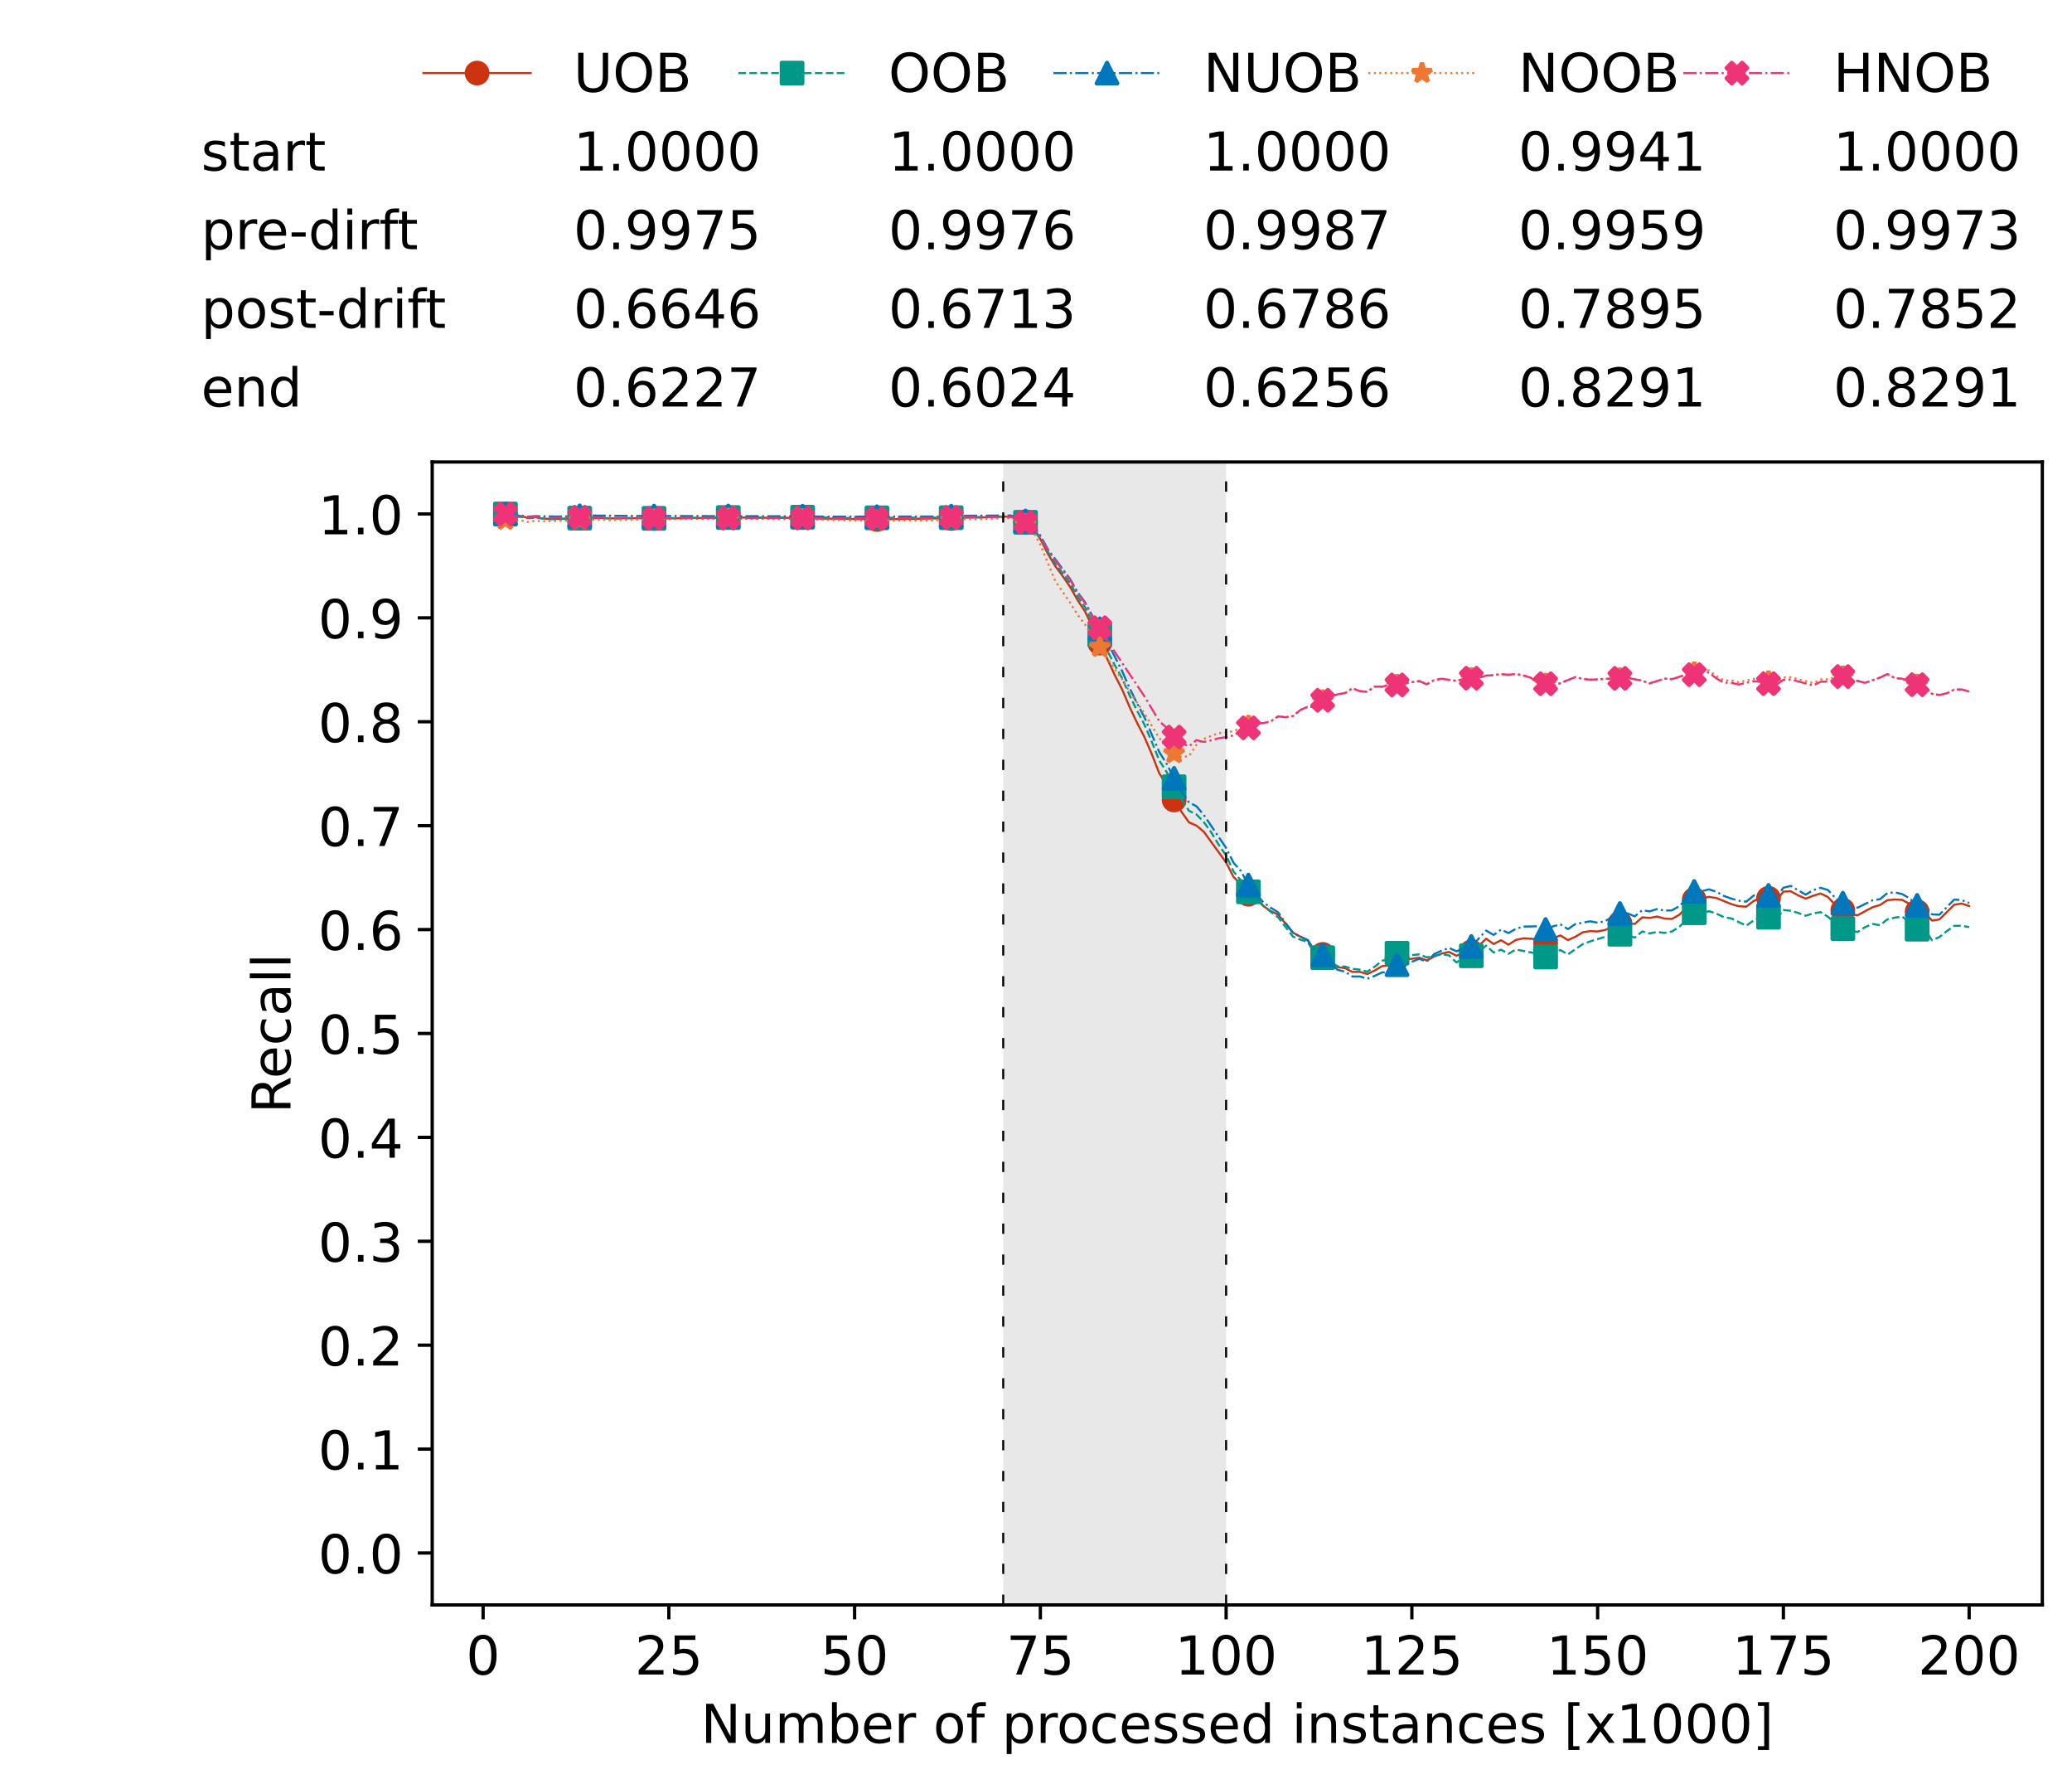 <?xml version="1.0" encoding="utf-8" standalone="no"?>
<!DOCTYPE svg PUBLIC "-//W3C//DTD SVG 1.1//EN"
  "http://www.w3.org/Graphics/SVG/1.1/DTD/svg11.dtd">
<!-- Created with matplotlib (https://matplotlib.org/) -->
<svg height="432.615pt" version="1.1" viewBox="0 0 502.65 432.615" width="502.65pt" xmlns="http://www.w3.org/2000/svg" xmlns:xlink="http://www.w3.org/1999/xlink">
 <defs>
  <style type="text/css">*{stroke-linecap:butt;stroke-linejoin:round;}</style>
 </defs>
 <g id="figure_1">
  <g id="patch_1">
   <path d="M 0 432.615 
L 502.65 432.615 
L 502.65 0 
L 0 0 
z
" style="fill:#ffffff;"/>
  </g>
  <g id="axes_1">
   <g id="patch_2">
    <path d="M 104.85 389.252 
L 495.45 389.252 
L 495.45 112.052 
L 104.85 112.052 
z
" style="fill:#ffffff;"/>
   </g>
   <g id="patch_3">
    <path clip-path="url(#pd45d6a5b70)" d="M 297.446 389.252 
L 297.446 112.052 
L 243.372 112.052 
L 243.372 389.252 
z
" style="fill:#d3d3d3;opacity:0.5;"/>
   </g>
   <g id="matplotlib.axis_1">
    <g id="xtick_1">
     <g id="line2d_1">
      <defs>
       <path d="M 0 0 
L 0 3.5 
" id="m5074613157" style="stroke:#000000;stroke-width:0.8;"/>
      </defs>
      <g>
       <use style="stroke:#000000;stroke-width:0.8;" x="117.197" xlink:href="#m5074613157" y="389.252"/>
      </g>
     </g>
     <g id="text_1">
      <!-- 0 -->
      <g transform="translate(113.061 406.13)scale(0.13 -0.13)">
       <defs>
        <path d="M 31.781 66.406 
Q 24.172 66.406 20.328 58.906 
Q 16.5 51.422 16.5 36.375 
Q 16.5 21.391 20.328 13.891 
Q 24.172 6.391 31.781 6.391 
Q 39.453 6.391 43.281 13.891 
Q 47.125 21.391 47.125 36.375 
Q 47.125 51.422 43.281 58.906 
Q 39.453 66.406 31.781 66.406 
z
M 31.781 74.219 
Q 44.047 74.219 50.516 64.516 
Q 56.984 54.828 56.984 36.375 
Q 56.984 17.969 50.516 8.266 
Q 44.047 -1.422 31.781 -1.422 
Q 19.531 -1.422 13.062 8.266 
Q 6.594 17.969 6.594 36.375 
Q 6.594 54.828 13.062 64.516 
Q 19.531 74.219 31.781 74.219 
z
" id="DejaVuSans-48"/>
       </defs>
       <use xlink:href="#DejaVuSans-48"/>
      </g>
     </g>
    </g>
    <g id="xtick_2">
     <g id="line2d_2">
      <g>
       <use style="stroke:#000000;stroke-width:0.8;" x="162.259" xlink:href="#m5074613157" y="389.252"/>
      </g>
     </g>
     <g id="text_2">
      <!-- 25 -->
      <g transform="translate(153.988 406.13)scale(0.13 -0.13)">
       <defs>
        <path d="M 19.188 8.297 
L 53.609 8.297 
L 53.609 0 
L 7.328 0 
L 7.328 8.297 
Q 12.938 14.109 22.625 23.891 
Q 32.328 33.688 34.812 36.531 
Q 39.547 41.844 41.422 45.531 
Q 43.312 49.219 43.312 52.781 
Q 43.312 58.594 39.234 62.25 
Q 35.156 65.922 28.609 65.922 
Q 23.969 65.922 18.812 64.312 
Q 13.672 62.703 7.812 59.422 
L 7.812 69.391 
Q 13.766 71.781 18.938 73 
Q 24.125 74.219 28.422 74.219 
Q 39.75 74.219 46.484 68.547 
Q 53.219 62.891 53.219 53.422 
Q 53.219 48.922 51.531 44.891 
Q 49.859 40.875 45.406 35.406 
Q 44.188 33.984 37.641 27.219 
Q 31.109 20.453 19.188 8.297 
z
" id="DejaVuSans-50"/>
        <path d="M 10.797 72.906 
L 49.516 72.906 
L 49.516 64.594 
L 19.828 64.594 
L 19.828 46.734 
Q 21.969 47.469 24.109 47.828 
Q 26.266 48.188 28.422 48.188 
Q 40.625 48.188 47.75 41.5 
Q 54.891 34.812 54.891 23.391 
Q 54.891 11.625 47.562 5.094 
Q 40.234 -1.422 26.906 -1.422 
Q 22.312 -1.422 17.547 -0.641 
Q 12.797 0.141 7.719 1.703 
L 7.719 11.625 
Q 12.109 9.234 16.797 8.062 
Q 21.484 6.891 26.703 6.891 
Q 35.156 6.891 40.078 11.328 
Q 45.016 15.766 45.016 23.391 
Q 45.016 31 40.078 35.438 
Q 35.156 39.891 26.703 39.891 
Q 22.75 39.891 18.812 39.016 
Q 14.891 38.141 10.797 36.281 
z
" id="DejaVuSans-53"/>
       </defs>
       <use xlink:href="#DejaVuSans-50"/>
       <use x="63.623" xlink:href="#DejaVuSans-53"/>
      </g>
     </g>
    </g>
    <g id="xtick_3">
     <g id="line2d_3">
      <g>
       <use style="stroke:#000000;stroke-width:0.8;" x="207.322" xlink:href="#m5074613157" y="389.252"/>
      </g>
     </g>
     <g id="text_3">
      <!-- 50 -->
      <g transform="translate(199.05 406.13)scale(0.13 -0.13)">
       <use xlink:href="#DejaVuSans-53"/>
       <use x="63.623" xlink:href="#DejaVuSans-48"/>
      </g>
     </g>
    </g>
    <g id="xtick_4">
     <g id="line2d_4">
      <g>
       <use style="stroke:#000000;stroke-width:0.8;" x="252.384" xlink:href="#m5074613157" y="389.252"/>
      </g>
     </g>
     <g id="text_4">
      <!-- 75 -->
      <g transform="translate(244.113 406.13)scale(0.13 -0.13)">
       <defs>
        <path d="M 8.203 72.906 
L 55.078 72.906 
L 55.078 68.703 
L 28.609 0 
L 18.312 0 
L 43.219 64.594 
L 8.203 64.594 
z
" id="DejaVuSans-55"/>
       </defs>
       <use xlink:href="#DejaVuSans-55"/>
       <use x="63.623" xlink:href="#DejaVuSans-53"/>
      </g>
     </g>
    </g>
    <g id="xtick_5">
     <g id="line2d_5">
      <g>
       <use style="stroke:#000000;stroke-width:0.8;" x="297.446" xlink:href="#m5074613157" y="389.252"/>
      </g>
     </g>
     <g id="text_5">
      <!-- 100 -->
      <g transform="translate(285.039 406.13)scale(0.13 -0.13)">
       <defs>
        <path d="M 12.406 8.297 
L 28.516 8.297 
L 28.516 63.922 
L 10.984 60.406 
L 10.984 69.391 
L 28.422 72.906 
L 38.281 72.906 
L 38.281 8.297 
L 54.391 8.297 
L 54.391 0 
L 12.406 0 
z
" id="DejaVuSans-49"/>
       </defs>
       <use xlink:href="#DejaVuSans-49"/>
       <use x="63.623" xlink:href="#DejaVuSans-48"/>
       <use x="127.246" xlink:href="#DejaVuSans-48"/>
      </g>
     </g>
    </g>
    <g id="xtick_6">
     <g id="line2d_6">
      <g>
       <use style="stroke:#000000;stroke-width:0.8;" x="342.509" xlink:href="#m5074613157" y="389.252"/>
      </g>
     </g>
     <g id="text_6">
      <!-- 125 -->
      <g transform="translate(330.102 406.13)scale(0.13 -0.13)">
       <use xlink:href="#DejaVuSans-49"/>
       <use x="63.623" xlink:href="#DejaVuSans-50"/>
       <use x="127.246" xlink:href="#DejaVuSans-53"/>
      </g>
     </g>
    </g>
    <g id="xtick_7">
     <g id="line2d_7">
      <g>
       <use style="stroke:#000000;stroke-width:0.8;" x="387.571" xlink:href="#m5074613157" y="389.252"/>
      </g>
     </g>
     <g id="text_7">
      <!-- 150 -->
      <g transform="translate(375.164 406.13)scale(0.13 -0.13)">
       <use xlink:href="#DejaVuSans-49"/>
       <use x="63.623" xlink:href="#DejaVuSans-53"/>
       <use x="127.246" xlink:href="#DejaVuSans-48"/>
      </g>
     </g>
    </g>
    <g id="xtick_8">
     <g id="line2d_8">
      <g>
       <use style="stroke:#000000;stroke-width:0.8;" x="432.633" xlink:href="#m5074613157" y="389.252"/>
      </g>
     </g>
     <g id="text_8">
      <!-- 175 -->
      <g transform="translate(420.226 406.13)scale(0.13 -0.13)">
       <use xlink:href="#DejaVuSans-49"/>
       <use x="63.623" xlink:href="#DejaVuSans-55"/>
       <use x="127.246" xlink:href="#DejaVuSans-53"/>
      </g>
     </g>
    </g>
    <g id="xtick_9">
     <g id="line2d_9">
      <g>
       <use style="stroke:#000000;stroke-width:0.8;" x="477.695" xlink:href="#m5074613157" y="389.252"/>
      </g>
     </g>
     <g id="text_9">
      <!-- 200 -->
      <g transform="translate(465.289 406.13)scale(0.13 -0.13)">
       <use xlink:href="#DejaVuSans-50"/>
       <use x="63.623" xlink:href="#DejaVuSans-48"/>
       <use x="127.246" xlink:href="#DejaVuSans-48"/>
      </g>
     </g>
    </g>
    <g id="text_10">
     <!-- Number of processed instances [x1000] -->
     <g transform="translate(170.025 422.711)scale(0.13 -0.13)">
      <defs>
       <path d="M 9.812 72.906 
L 23.094 72.906 
L 55.422 11.922 
L 55.422 72.906 
L 64.984 72.906 
L 64.984 0 
L 51.703 0 
L 19.391 60.984 
L 19.391 0 
L 9.812 0 
z
" id="DejaVuSans-78"/>
       <path d="M 8.5 21.578 
L 8.5 54.688 
L 17.484 54.688 
L 17.484 21.922 
Q 17.484 14.156 20.5 10.266 
Q 23.531 6.391 29.594 6.391 
Q 36.859 6.391 41.078 11.031 
Q 45.312 15.672 45.312 23.688 
L 45.312 54.688 
L 54.297 54.688 
L 54.297 0 
L 45.312 0 
L 45.312 8.406 
Q 42.047 3.422 37.719 1 
Q 33.406 -1.422 27.688 -1.422 
Q 18.266 -1.422 13.375 4.438 
Q 8.5 10.297 8.5 21.578 
z
M 31.109 56 
z
" id="DejaVuSans-117"/>
       <path d="M 52 44.188 
Q 55.375 50.25 60.062 53.125 
Q 64.75 56 71.094 56 
Q 79.641 56 84.281 50.016 
Q 88.922 44.047 88.922 33.016 
L 88.922 0 
L 79.891 0 
L 79.891 32.719 
Q 79.891 40.578 77.094 44.375 
Q 74.312 48.188 68.609 48.188 
Q 61.625 48.188 57.562 43.547 
Q 53.516 38.922 53.516 30.906 
L 53.516 0 
L 44.484 0 
L 44.484 32.719 
Q 44.484 40.625 41.703 44.406 
Q 38.922 48.188 33.109 48.188 
Q 26.219 48.188 22.156 43.531 
Q 18.109 38.875 18.109 30.906 
L 18.109 0 
L 9.078 0 
L 9.078 54.688 
L 18.109 54.688 
L 18.109 46.188 
Q 21.188 51.219 25.484 53.609 
Q 29.781 56 35.688 56 
Q 41.656 56 45.828 52.969 
Q 50 49.953 52 44.188 
z
" id="DejaVuSans-109"/>
       <path d="M 48.688 27.297 
Q 48.688 37.203 44.609 42.844 
Q 40.531 48.484 33.406 48.484 
Q 26.266 48.484 22.188 42.844 
Q 18.109 37.203 18.109 27.297 
Q 18.109 17.391 22.188 11.75 
Q 26.266 6.109 33.406 6.109 
Q 40.531 6.109 44.609 11.75 
Q 48.688 17.391 48.688 27.297 
z
M 18.109 46.391 
Q 20.953 51.266 25.266 53.625 
Q 29.594 56 35.594 56 
Q 45.562 56 51.781 48.094 
Q 58.016 40.188 58.016 27.297 
Q 58.016 14.406 51.781 6.484 
Q 45.562 -1.422 35.594 -1.422 
Q 29.594 -1.422 25.266 0.953 
Q 20.953 3.328 18.109 8.203 
L 18.109 0 
L 9.078 0 
L 9.078 75.984 
L 18.109 75.984 
z
" id="DejaVuSans-98"/>
       <path d="M 56.203 29.594 
L 56.203 25.203 
L 14.891 25.203 
Q 15.484 15.922 20.484 11.062 
Q 25.484 6.203 34.422 6.203 
Q 39.594 6.203 44.453 7.469 
Q 49.312 8.734 54.109 11.281 
L 54.109 2.781 
Q 49.266 0.734 44.188 -0.344 
Q 39.109 -1.422 33.891 -1.422 
Q 20.797 -1.422 13.156 6.188 
Q 5.516 13.812 5.516 26.812 
Q 5.516 40.234 12.766 48.109 
Q 20.016 56 32.328 56 
Q 43.359 56 49.781 48.891 
Q 56.203 41.797 56.203 29.594 
z
M 47.219 32.234 
Q 47.125 39.594 43.094 43.984 
Q 39.062 48.391 32.422 48.391 
Q 24.906 48.391 20.391 44.141 
Q 15.875 39.891 15.188 32.172 
z
" id="DejaVuSans-101"/>
       <path d="M 41.109 46.297 
Q 39.594 47.172 37.812 47.578 
Q 36.031 48 33.891 48 
Q 26.266 48 22.188 43.047 
Q 18.109 38.094 18.109 28.812 
L 18.109 0 
L 9.078 0 
L 9.078 54.688 
L 18.109 54.688 
L 18.109 46.188 
Q 20.953 51.172 25.484 53.578 
Q 30.031 56 36.531 56 
Q 37.453 56 38.578 55.875 
Q 39.703 55.766 41.062 55.516 
z
" id="DejaVuSans-114"/>
       <path id="DejaVuSans-32"/>
       <path d="M 30.609 48.391 
Q 23.391 48.391 19.188 42.75 
Q 14.984 37.109 14.984 27.297 
Q 14.984 17.484 19.156 11.844 
Q 23.344 6.203 30.609 6.203 
Q 37.797 6.203 41.984 11.859 
Q 46.188 17.531 46.188 27.297 
Q 46.188 37.016 41.984 42.703 
Q 37.797 48.391 30.609 48.391 
z
M 30.609 56 
Q 42.328 56 49.016 48.375 
Q 55.719 40.766 55.719 27.297 
Q 55.719 13.875 49.016 6.219 
Q 42.328 -1.422 30.609 -1.422 
Q 18.844 -1.422 12.172 6.219 
Q 5.516 13.875 5.516 27.297 
Q 5.516 40.766 12.172 48.375 
Q 18.844 56 30.609 56 
z
" id="DejaVuSans-111"/>
       <path d="M 37.109 75.984 
L 37.109 68.5 
L 28.516 68.5 
Q 23.688 68.5 21.797 66.547 
Q 19.922 64.594 19.922 59.516 
L 19.922 54.688 
L 34.719 54.688 
L 34.719 47.703 
L 19.922 47.703 
L 19.922 0 
L 10.891 0 
L 10.891 47.703 
L 2.297 47.703 
L 2.297 54.688 
L 10.891 54.688 
L 10.891 58.5 
Q 10.891 67.625 15.141 71.797 
Q 19.391 75.984 28.609 75.984 
z
" id="DejaVuSans-102"/>
       <path d="M 18.109 8.203 
L 18.109 -20.797 
L 9.078 -20.797 
L 9.078 54.688 
L 18.109 54.688 
L 18.109 46.391 
Q 20.953 51.266 25.266 53.625 
Q 29.594 56 35.594 56 
Q 45.562 56 51.781 48.094 
Q 58.016 40.188 58.016 27.297 
Q 58.016 14.406 51.781 6.484 
Q 45.562 -1.422 35.594 -1.422 
Q 29.594 -1.422 25.266 0.953 
Q 20.953 3.328 18.109 8.203 
z
M 48.688 27.297 
Q 48.688 37.203 44.609 42.844 
Q 40.531 48.484 33.406 48.484 
Q 26.266 48.484 22.188 42.844 
Q 18.109 37.203 18.109 27.297 
Q 18.109 17.391 22.188 11.75 
Q 26.266 6.109 33.406 6.109 
Q 40.531 6.109 44.609 11.75 
Q 48.688 17.391 48.688 27.297 
z
" id="DejaVuSans-112"/>
       <path d="M 48.781 52.594 
L 48.781 44.188 
Q 44.969 46.297 41.141 47.344 
Q 37.312 48.391 33.406 48.391 
Q 24.656 48.391 19.812 42.844 
Q 14.984 37.312 14.984 27.297 
Q 14.984 17.281 19.812 11.734 
Q 24.656 6.203 33.406 6.203 
Q 37.312 6.203 41.141 7.25 
Q 44.969 8.297 48.781 10.406 
L 48.781 2.094 
Q 45.016 0.344 40.984 -0.531 
Q 36.969 -1.422 32.422 -1.422 
Q 20.062 -1.422 12.781 6.344 
Q 5.516 14.109 5.516 27.297 
Q 5.516 40.672 12.859 48.328 
Q 20.219 56 33.016 56 
Q 37.156 56 41.109 55.141 
Q 45.062 54.297 48.781 52.594 
z
" id="DejaVuSans-99"/>
       <path d="M 44.281 53.078 
L 44.281 44.578 
Q 40.484 46.531 36.375 47.5 
Q 32.281 48.484 27.875 48.484 
Q 21.188 48.484 17.844 46.438 
Q 14.5 44.391 14.5 40.281 
Q 14.5 37.156 16.891 35.375 
Q 19.281 33.594 26.516 31.984 
L 29.594 31.297 
Q 39.156 29.25 43.188 25.516 
Q 47.219 21.781 47.219 15.094 
Q 47.219 7.469 41.188 3.016 
Q 35.156 -1.422 24.609 -1.422 
Q 20.219 -1.422 15.453 -0.562 
Q 10.688 0.297 5.422 2 
L 5.422 11.281 
Q 10.406 8.688 15.234 7.391 
Q 20.062 6.109 24.812 6.109 
Q 31.156 6.109 34.562 8.281 
Q 37.984 10.453 37.984 14.406 
Q 37.984 18.062 35.516 20.016 
Q 33.062 21.969 24.703 23.781 
L 21.578 24.516 
Q 13.234 26.266 9.516 29.906 
Q 5.812 33.547 5.812 39.891 
Q 5.812 47.609 11.281 51.797 
Q 16.75 56 26.812 56 
Q 31.781 56 36.172 55.266 
Q 40.578 54.547 44.281 53.078 
z
" id="DejaVuSans-115"/>
       <path d="M 45.406 46.391 
L 45.406 75.984 
L 54.391 75.984 
L 54.391 0 
L 45.406 0 
L 45.406 8.203 
Q 42.578 3.328 38.25 0.953 
Q 33.938 -1.422 27.875 -1.422 
Q 17.969 -1.422 11.734 6.484 
Q 5.516 14.406 5.516 27.297 
Q 5.516 40.188 11.734 48.094 
Q 17.969 56 27.875 56 
Q 33.938 56 38.25 53.625 
Q 42.578 51.266 45.406 46.391 
z
M 14.797 27.297 
Q 14.797 17.391 18.875 11.75 
Q 22.953 6.109 30.078 6.109 
Q 37.203 6.109 41.297 11.75 
Q 45.406 17.391 45.406 27.297 
Q 45.406 37.203 41.297 42.844 
Q 37.203 48.484 30.078 48.484 
Q 22.953 48.484 18.875 42.844 
Q 14.797 37.203 14.797 27.297 
z
" id="DejaVuSans-100"/>
       <path d="M 9.422 54.688 
L 18.406 54.688 
L 18.406 0 
L 9.422 0 
z
M 9.422 75.984 
L 18.406 75.984 
L 18.406 64.594 
L 9.422 64.594 
z
" id="DejaVuSans-105"/>
       <path d="M 54.891 33.016 
L 54.891 0 
L 45.906 0 
L 45.906 32.719 
Q 45.906 40.484 42.875 44.328 
Q 39.844 48.188 33.797 48.188 
Q 26.516 48.188 22.312 43.547 
Q 18.109 38.922 18.109 30.906 
L 18.109 0 
L 9.078 0 
L 9.078 54.688 
L 18.109 54.688 
L 18.109 46.188 
Q 21.344 51.125 25.703 53.562 
Q 30.078 56 35.797 56 
Q 45.219 56 50.047 50.172 
Q 54.891 44.344 54.891 33.016 
z
" id="DejaVuSans-110"/>
       <path d="M 18.312 70.219 
L 18.312 54.688 
L 36.812 54.688 
L 36.812 47.703 
L 18.312 47.703 
L 18.312 18.016 
Q 18.312 11.328 20.141 9.422 
Q 21.969 7.516 27.594 7.516 
L 36.812 7.516 
L 36.812 0 
L 27.594 0 
Q 17.188 0 13.234 3.875 
Q 9.281 7.766 9.281 18.016 
L 9.281 47.703 
L 2.688 47.703 
L 2.688 54.688 
L 9.281 54.688 
L 9.281 70.219 
z
" id="DejaVuSans-116"/>
       <path d="M 34.281 27.484 
Q 23.391 27.484 19.188 25 
Q 14.984 22.516 14.984 16.5 
Q 14.984 11.719 18.141 8.906 
Q 21.297 6.109 26.703 6.109 
Q 34.188 6.109 38.703 11.406 
Q 43.219 16.703 43.219 25.484 
L 43.219 27.484 
z
M 52.203 31.203 
L 52.203 0 
L 43.219 0 
L 43.219 8.297 
Q 40.141 3.328 35.547 0.953 
Q 30.953 -1.422 24.312 -1.422 
Q 15.922 -1.422 10.953 3.297 
Q 6 8.016 6 15.922 
Q 6 25.141 12.172 29.828 
Q 18.359 34.516 30.609 34.516 
L 43.219 34.516 
L 43.219 35.406 
Q 43.219 41.609 39.141 45 
Q 35.062 48.391 27.688 48.391 
Q 23 48.391 18.547 47.266 
Q 14.109 46.141 10.016 43.891 
L 10.016 52.203 
Q 14.938 54.109 19.578 55.047 
Q 24.219 56 28.609 56 
Q 40.484 56 46.344 49.844 
Q 52.203 43.703 52.203 31.203 
z
" id="DejaVuSans-97"/>
       <path d="M 8.594 75.984 
L 29.297 75.984 
L 29.297 69 
L 17.578 69 
L 17.578 -6.203 
L 29.297 -6.203 
L 29.297 -13.188 
L 8.594 -13.188 
z
" id="DejaVuSans-91"/>
       <path d="M 54.891 54.688 
L 35.109 28.078 
L 55.906 0 
L 45.312 0 
L 29.391 21.484 
L 13.484 0 
L 2.875 0 
L 24.125 28.609 
L 4.688 54.688 
L 15.281 54.688 
L 29.781 35.203 
L 44.281 54.688 
z
" id="DejaVuSans-120"/>
       <path d="M 30.422 75.984 
L 30.422 -13.188 
L 9.719 -13.188 
L 9.719 -6.203 
L 21.391 -6.203 
L 21.391 69 
L 9.719 69 
L 9.719 75.984 
z
" id="DejaVuSans-93"/>
      </defs>
      <use xlink:href="#DejaVuSans-78"/>
      <use x="74.805" xlink:href="#DejaVuSans-117"/>
      <use x="138.184" xlink:href="#DejaVuSans-109"/>
      <use x="235.596" xlink:href="#DejaVuSans-98"/>
      <use x="299.072" xlink:href="#DejaVuSans-101"/>
      <use x="360.596" xlink:href="#DejaVuSans-114"/>
      <use x="401.709" xlink:href="#DejaVuSans-32"/>
      <use x="433.496" xlink:href="#DejaVuSans-111"/>
      <use x="494.678" xlink:href="#DejaVuSans-102"/>
      <use x="529.883" xlink:href="#DejaVuSans-32"/>
      <use x="561.67" xlink:href="#DejaVuSans-112"/>
      <use x="625.146" xlink:href="#DejaVuSans-114"/>
      <use x="664.01" xlink:href="#DejaVuSans-111"/>
      <use x="725.191" xlink:href="#DejaVuSans-99"/>
      <use x="780.172" xlink:href="#DejaVuSans-101"/>
      <use x="841.695" xlink:href="#DejaVuSans-115"/>
      <use x="893.795" xlink:href="#DejaVuSans-115"/>
      <use x="945.895" xlink:href="#DejaVuSans-101"/>
      <use x="1007.418" xlink:href="#DejaVuSans-100"/>
      <use x="1070.895" xlink:href="#DejaVuSans-32"/>
      <use x="1102.682" xlink:href="#DejaVuSans-105"/>
      <use x="1130.465" xlink:href="#DejaVuSans-110"/>
      <use x="1193.844" xlink:href="#DejaVuSans-115"/>
      <use x="1245.943" xlink:href="#DejaVuSans-116"/>
      <use x="1285.152" xlink:href="#DejaVuSans-97"/>
      <use x="1346.432" xlink:href="#DejaVuSans-110"/>
      <use x="1409.811" xlink:href="#DejaVuSans-99"/>
      <use x="1464.791" xlink:href="#DejaVuSans-101"/>
      <use x="1526.314" xlink:href="#DejaVuSans-115"/>
      <use x="1578.414" xlink:href="#DejaVuSans-32"/>
      <use x="1610.201" xlink:href="#DejaVuSans-91"/>
      <use x="1649.215" xlink:href="#DejaVuSans-120"/>
      <use x="1708.395" xlink:href="#DejaVuSans-49"/>
      <use x="1772.018" xlink:href="#DejaVuSans-48"/>
      <use x="1835.641" xlink:href="#DejaVuSans-48"/>
      <use x="1899.264" xlink:href="#DejaVuSans-48"/>
      <use x="1962.887" xlink:href="#DejaVuSans-93"/>
     </g>
    </g>
   </g>
   <g id="matplotlib.axis_2">
    <g id="ytick_1">
     <g id="line2d_10">
      <defs>
       <path d="M 0 0 
L -3.5 0 
" id="m5d921944ca" style="stroke:#000000;stroke-width:0.8;"/>
      </defs>
      <g>
       <use style="stroke:#000000;stroke-width:0.8;" x="104.85" xlink:href="#m5d921944ca" y="376.652"/>
      </g>
     </g>
     <g id="text_11">
      <!-- 0.0 -->
      <g transform="translate(77.176 381.591)scale(0.13 -0.13)">
       <defs>
        <path d="M 10.688 12.406 
L 21 12.406 
L 21 0 
L 10.688 0 
z
" id="DejaVuSans-46"/>
       </defs>
       <use xlink:href="#DejaVuSans-48"/>
       <use x="63.623" xlink:href="#DejaVuSans-46"/>
       <use x="95.41" xlink:href="#DejaVuSans-48"/>
      </g>
     </g>
    </g>
    <g id="ytick_2">
     <g id="line2d_11">
      <g>
       <use style="stroke:#000000;stroke-width:0.8;" x="104.85" xlink:href="#m5d921944ca" y="351.452"/>
      </g>
     </g>
     <g id="text_12">
      <!-- 0.1 -->
      <g transform="translate(77.176 356.391)scale(0.13 -0.13)">
       <use xlink:href="#DejaVuSans-48"/>
       <use x="63.623" xlink:href="#DejaVuSans-46"/>
       <use x="95.41" xlink:href="#DejaVuSans-49"/>
      </g>
     </g>
    </g>
    <g id="ytick_3">
     <g id="line2d_12">
      <g>
       <use style="stroke:#000000;stroke-width:0.8;" x="104.85" xlink:href="#m5d921944ca" y="326.252"/>
      </g>
     </g>
     <g id="text_13">
      <!-- 0.2 -->
      <g transform="translate(77.176 331.191)scale(0.13 -0.13)">
       <use xlink:href="#DejaVuSans-48"/>
       <use x="63.623" xlink:href="#DejaVuSans-46"/>
       <use x="95.41" xlink:href="#DejaVuSans-50"/>
      </g>
     </g>
    </g>
    <g id="ytick_4">
     <g id="line2d_13">
      <g>
       <use style="stroke:#000000;stroke-width:0.8;" x="104.85" xlink:href="#m5d921944ca" y="301.052"/>
      </g>
     </g>
     <g id="text_14">
      <!-- 0.3 -->
      <g transform="translate(77.176 305.991)scale(0.13 -0.13)">
       <defs>
        <path d="M 40.578 39.312 
Q 47.656 37.797 51.625 33 
Q 55.609 28.219 55.609 21.188 
Q 55.609 10.406 48.188 4.484 
Q 40.766 -1.422 27.094 -1.422 
Q 22.516 -1.422 17.656 -0.516 
Q 12.797 0.391 7.625 2.203 
L 7.625 11.719 
Q 11.719 9.328 16.594 8.109 
Q 21.484 6.891 26.812 6.891 
Q 36.078 6.891 40.938 10.547 
Q 45.797 14.203 45.797 21.188 
Q 45.797 27.641 41.281 31.266 
Q 36.766 34.906 28.719 34.906 
L 20.219 34.906 
L 20.219 43.016 
L 29.109 43.016 
Q 36.375 43.016 40.234 45.922 
Q 44.094 48.828 44.094 54.297 
Q 44.094 59.906 40.109 62.906 
Q 36.141 65.922 28.719 65.922 
Q 24.656 65.922 20.016 65.031 
Q 15.375 64.156 9.812 62.312 
L 9.812 71.094 
Q 15.438 72.656 20.344 73.438 
Q 25.25 74.219 29.594 74.219 
Q 40.828 74.219 47.359 69.109 
Q 53.906 64.016 53.906 55.328 
Q 53.906 49.266 50.438 45.094 
Q 46.969 40.922 40.578 39.312 
z
" id="DejaVuSans-51"/>
       </defs>
       <use xlink:href="#DejaVuSans-48"/>
       <use x="63.623" xlink:href="#DejaVuSans-46"/>
       <use x="95.41" xlink:href="#DejaVuSans-51"/>
      </g>
     </g>
    </g>
    <g id="ytick_5">
     <g id="line2d_14">
      <g>
       <use style="stroke:#000000;stroke-width:0.8;" x="104.85" xlink:href="#m5d921944ca" y="275.852"/>
      </g>
     </g>
     <g id="text_15">
      <!-- 0.4 -->
      <g transform="translate(77.176 280.791)scale(0.13 -0.13)">
       <defs>
        <path d="M 37.797 64.312 
L 12.891 25.391 
L 37.797 25.391 
z
M 35.203 72.906 
L 47.609 72.906 
L 47.609 25.391 
L 58.016 25.391 
L 58.016 17.188 
L 47.609 17.188 
L 47.609 0 
L 37.797 0 
L 37.797 17.188 
L 4.891 17.188 
L 4.891 26.703 
z
" id="DejaVuSans-52"/>
       </defs>
       <use xlink:href="#DejaVuSans-48"/>
       <use x="63.623" xlink:href="#DejaVuSans-46"/>
       <use x="95.41" xlink:href="#DejaVuSans-52"/>
      </g>
     </g>
    </g>
    <g id="ytick_6">
     <g id="line2d_15">
      <g>
       <use style="stroke:#000000;stroke-width:0.8;" x="104.85" xlink:href="#m5d921944ca" y="250.652"/>
      </g>
     </g>
     <g id="text_16">
      <!-- 0.5 -->
      <g transform="translate(77.176 255.591)scale(0.13 -0.13)">
       <use xlink:href="#DejaVuSans-48"/>
       <use x="63.623" xlink:href="#DejaVuSans-46"/>
       <use x="95.41" xlink:href="#DejaVuSans-53"/>
      </g>
     </g>
    </g>
    <g id="ytick_7">
     <g id="line2d_16">
      <g>
       <use style="stroke:#000000;stroke-width:0.8;" x="104.85" xlink:href="#m5d921944ca" y="225.452"/>
      </g>
     </g>
     <g id="text_17">
      <!-- 0.6 -->
      <g transform="translate(77.176 230.391)scale(0.13 -0.13)">
       <defs>
        <path d="M 33.016 40.375 
Q 26.375 40.375 22.484 35.828 
Q 18.609 31.297 18.609 23.391 
Q 18.609 15.531 22.484 10.953 
Q 26.375 6.391 33.016 6.391 
Q 39.656 6.391 43.531 10.953 
Q 47.406 15.531 47.406 23.391 
Q 47.406 31.297 43.531 35.828 
Q 39.656 40.375 33.016 40.375 
z
M 52.594 71.297 
L 52.594 62.312 
Q 48.875 64.062 45.094 64.984 
Q 41.312 65.922 37.594 65.922 
Q 27.828 65.922 22.672 59.328 
Q 17.531 52.734 16.797 39.406 
Q 19.672 43.656 24.016 45.922 
Q 28.375 48.188 33.594 48.188 
Q 44.578 48.188 50.953 41.516 
Q 57.328 34.859 57.328 23.391 
Q 57.328 12.156 50.688 5.359 
Q 44.047 -1.422 33.016 -1.422 
Q 20.359 -1.422 13.672 8.266 
Q 6.984 17.969 6.984 36.375 
Q 6.984 53.656 15.188 63.938 
Q 23.391 74.219 37.203 74.219 
Q 40.922 74.219 44.703 73.484 
Q 48.484 72.75 52.594 71.297 
z
" id="DejaVuSans-54"/>
       </defs>
       <use xlink:href="#DejaVuSans-48"/>
       <use x="63.623" xlink:href="#DejaVuSans-46"/>
       <use x="95.41" xlink:href="#DejaVuSans-54"/>
      </g>
     </g>
    </g>
    <g id="ytick_8">
     <g id="line2d_17">
      <g>
       <use style="stroke:#000000;stroke-width:0.8;" x="104.85" xlink:href="#m5d921944ca" y="200.252"/>
      </g>
     </g>
     <g id="text_18">
      <!-- 0.7 -->
      <g transform="translate(77.176 205.191)scale(0.13 -0.13)">
       <use xlink:href="#DejaVuSans-48"/>
       <use x="63.623" xlink:href="#DejaVuSans-46"/>
       <use x="95.41" xlink:href="#DejaVuSans-55"/>
      </g>
     </g>
    </g>
    <g id="ytick_9">
     <g id="line2d_18">
      <g>
       <use style="stroke:#000000;stroke-width:0.8;" x="104.85" xlink:href="#m5d921944ca" y="175.052"/>
      </g>
     </g>
     <g id="text_19">
      <!-- 0.8 -->
      <g transform="translate(77.176 179.991)scale(0.13 -0.13)">
       <defs>
        <path d="M 31.781 34.625 
Q 24.75 34.625 20.719 30.859 
Q 16.703 27.094 16.703 20.516 
Q 16.703 13.922 20.719 10.156 
Q 24.75 6.391 31.781 6.391 
Q 38.812 6.391 42.859 10.172 
Q 46.922 13.969 46.922 20.516 
Q 46.922 27.094 42.891 30.859 
Q 38.875 34.625 31.781 34.625 
z
M 21.922 38.812 
Q 15.578 40.375 12.031 44.719 
Q 8.5 49.078 8.5 55.328 
Q 8.5 64.062 14.719 69.141 
Q 20.953 74.219 31.781 74.219 
Q 42.672 74.219 48.875 69.141 
Q 55.078 64.062 55.078 55.328 
Q 55.078 49.078 51.531 44.719 
Q 48 40.375 41.703 38.812 
Q 48.828 37.156 52.797 32.312 
Q 56.781 27.484 56.781 20.516 
Q 56.781 9.906 50.312 4.234 
Q 43.844 -1.422 31.781 -1.422 
Q 19.734 -1.422 13.25 4.234 
Q 6.781 9.906 6.781 20.516 
Q 6.781 27.484 10.781 32.312 
Q 14.797 37.156 21.922 38.812 
z
M 18.312 54.391 
Q 18.312 48.734 21.844 45.562 
Q 25.391 42.391 31.781 42.391 
Q 38.141 42.391 41.719 45.562 
Q 45.312 48.734 45.312 54.391 
Q 45.312 60.062 41.719 63.234 
Q 38.141 66.406 31.781 66.406 
Q 25.391 66.406 21.844 63.234 
Q 18.312 60.062 18.312 54.391 
z
" id="DejaVuSans-56"/>
       </defs>
       <use xlink:href="#DejaVuSans-48"/>
       <use x="63.623" xlink:href="#DejaVuSans-46"/>
       <use x="95.41" xlink:href="#DejaVuSans-56"/>
      </g>
     </g>
    </g>
    <g id="ytick_10">
     <g id="line2d_19">
      <g>
       <use style="stroke:#000000;stroke-width:0.8;" x="104.85" xlink:href="#m5d921944ca" y="149.852"/>
      </g>
     </g>
     <g id="text_20">
      <!-- 0.9 -->
      <g transform="translate(77.176 154.791)scale(0.13 -0.13)">
       <defs>
        <path d="M 10.984 1.516 
L 10.984 10.5 
Q 14.703 8.734 18.5 7.812 
Q 22.312 6.891 25.984 6.891 
Q 35.75 6.891 40.891 13.453 
Q 46.047 20.016 46.781 33.406 
Q 43.953 29.203 39.594 26.953 
Q 35.25 24.703 29.984 24.703 
Q 19.047 24.703 12.672 31.312 
Q 6.297 37.938 6.297 49.422 
Q 6.297 60.641 12.938 67.422 
Q 19.578 74.219 30.609 74.219 
Q 43.266 74.219 49.922 64.516 
Q 56.594 54.828 56.594 36.375 
Q 56.594 19.141 48.406 8.859 
Q 40.234 -1.422 26.422 -1.422 
Q 22.703 -1.422 18.891 -0.688 
Q 15.094 0.047 10.984 1.516 
z
M 30.609 32.422 
Q 37.25 32.422 41.125 36.953 
Q 45.016 41.5 45.016 49.422 
Q 45.016 57.281 41.125 61.844 
Q 37.25 66.406 30.609 66.406 
Q 23.969 66.406 20.094 61.844 
Q 16.219 57.281 16.219 49.422 
Q 16.219 41.5 20.094 36.953 
Q 23.969 32.422 30.609 32.422 
z
" id="DejaVuSans-57"/>
       </defs>
       <use xlink:href="#DejaVuSans-48"/>
       <use x="63.623" xlink:href="#DejaVuSans-46"/>
       <use x="95.41" xlink:href="#DejaVuSans-57"/>
      </g>
     </g>
    </g>
    <g id="ytick_11">
     <g id="line2d_20">
      <g>
       <use style="stroke:#000000;stroke-width:0.8;" x="104.85" xlink:href="#m5d921944ca" y="124.652"/>
      </g>
     </g>
     <g id="text_21">
      <!-- 1.0 -->
      <g transform="translate(77.176 129.591)scale(0.13 -0.13)">
       <use xlink:href="#DejaVuSans-49"/>
       <use x="63.623" xlink:href="#DejaVuSans-46"/>
       <use x="95.41" xlink:href="#DejaVuSans-48"/>
      </g>
     </g>
    </g>
    <g id="text_22">
     <!-- Recall -->
     <g transform="translate(70.472 270.044)rotate(-90)scale(0.13 -0.13)">
      <defs>
       <path d="M 44.391 34.188 
Q 47.562 33.109 50.562 29.594 
Q 53.562 26.078 56.594 19.922 
L 66.609 0 
L 56 0 
L 46.688 18.703 
Q 43.062 26.031 39.672 28.422 
Q 36.281 30.812 30.422 30.812 
L 19.672 30.812 
L 19.672 0 
L 9.812 0 
L 9.812 72.906 
L 32.078 72.906 
Q 44.578 72.906 50.734 67.672 
Q 56.891 62.453 56.891 51.906 
Q 56.891 45.016 53.688 40.469 
Q 50.484 35.938 44.391 34.188 
z
M 19.672 64.797 
L 19.672 38.922 
L 32.078 38.922 
Q 39.203 38.922 42.844 42.219 
Q 46.484 45.516 46.484 51.906 
Q 46.484 58.297 42.844 61.547 
Q 39.203 64.797 32.078 64.797 
z
" id="DejaVuSans-82"/>
       <path d="M 9.422 75.984 
L 18.406 75.984 
L 18.406 0 
L 9.422 0 
z
" id="DejaVuSans-108"/>
      </defs>
      <use xlink:href="#DejaVuSans-82"/>
      <use x="64.982" xlink:href="#DejaVuSans-101"/>
      <use x="126.506" xlink:href="#DejaVuSans-99"/>
      <use x="181.486" xlink:href="#DejaVuSans-97"/>
      <use x="242.766" xlink:href="#DejaVuSans-108"/>
      <use x="270.549" xlink:href="#DejaVuSans-108"/>
     </g>
    </g>
   </g>
   <g id="line2d_21"/>
   <g id="line2d_22"/>
   <g id="line2d_23"/>
   <g id="line2d_24"/>
   <g id="line2d_25"/>
   <g id="line2d_26">
    <path clip-path="url(#pd45d6a5b70)" d="M 122.605 124.652 
L 126.21 125.157 
L 128.012 125.561 
L 129.815 125.379 
L 131.617 125.748 
L 133.419 125.878 
L 146.037 125.632 
L 147.839 125.73 
L 156.852 125.658 
L 160.457 125.733 
L 180.284 125.518 
L 187.494 125.588 
L 196.507 125.613 
L 198.309 125.742 
L 203.717 125.816 
L 212.729 125.97 
L 218.137 125.885 
L 232.557 125.644 
L 234.359 125.514 
L 237.964 125.513 
L 241.569 125.339 
L 245.174 125.282 
L 246.976 125.791 
L 248.779 126.568 
L 250.581 128.157 
L 252.384 130.733 
L 254.186 134.276 
L 255.989 137.282 
L 257.791 139.696 
L 259.594 142.343 
L 261.396 145.516 
L 263.199 148.251 
L 265.001 151.978 
L 270.409 163.693 
L 272.211 167.19 
L 274.014 171.424 
L 275.816 175.264 
L 277.619 178.728 
L 279.421 182.91 
L 281.224 187.536 
L 283.026 190.418 
L 284.829 194.019 
L 286.631 196.896 
L 288.434 199.449 
L 290.236 200.224 
L 292.039 201.737 
L 297.446 209.184 
L 299.249 212.691 
L 301.051 214.485 
L 302.854 216.884 
L 304.656 217.94 
L 306.459 219.742 
L 308.261 220.953 
L 310.064 221.832 
L 313.669 226.204 
L 315.471 227.176 
L 317.274 227.987 
L 319.076 230.9 
L 320.879 231.481 
L 324.484 234.567 
L 326.286 234.804 
L 328.089 235.728 
L 329.891 235.694 
L 331.694 236.24 
L 333.496 235.378 
L 335.299 234.309 
L 337.101 234.17 
L 338.904 232.42 
L 340.706 232.6 
L 342.509 232.549 
L 344.311 232.269 
L 346.114 232.947 
L 347.916 231.991 
L 349.719 231.283 
L 351.521 230.869 
L 353.324 231.798 
L 355.126 231.038 
L 356.928 230.871 
L 358.731 229.404 
L 360.533 227.655 
L 362.336 228.961 
L 364.138 228.033 
L 365.941 229.127 
L 367.743 227.96 
L 369.546 227.577 
L 371.348 227.673 
L 373.151 227.892 
L 374.953 228.677 
L 376.756 227.571 
L 378.558 226.869 
L 380.361 228.008 
L 382.163 227.204 
L 383.966 226.118 
L 385.768 225.813 
L 387.571 225.908 
L 389.373 225.563 
L 391.176 224.813 
L 392.978 223.918 
L 394.781 223.872 
L 396.583 224.094 
L 398.386 222.485 
L 400.188 222.637 
L 401.991 222.29 
L 403.793 222.78 
L 405.596 222.876 
L 407.398 221.854 
L 411.003 218.179 
L 414.608 217.518 
L 416.411 217.813 
L 420.016 219.28 
L 421.818 219.787 
L 423.621 219.901 
L 425.423 218.531 
L 427.226 217.632 
L 429.028 217.87 
L 430.831 218.514 
L 432.633 216.248 
L 434.436 216.169 
L 436.238 217.165 
L 438.041 217.954 
L 439.843 217.266 
L 441.646 216.699 
L 443.448 217.563 
L 445.251 219.515 
L 448.856 221.876 
L 450.658 221.971 
L 454.263 220.027 
L 456.066 219.502 
L 457.868 218.317 
L 459.671 218.161 
L 461.473 218.248 
L 463.276 219.277 
L 465.078 221.105 
L 466.881 221.205 
L 468.683 223.276 
L 470.485 222.996 
L 474.09 219.423 
L 475.893 219.15 
L 477.695 219.731 
L 477.695 219.731 
" style="fill:none;stroke:#cc3311;stroke-linecap:square;stroke-width:0.5;"/>
    <defs>
     <path d="M 0 2.5 
C 0.663 2.5 1.299 2.237 1.768 1.768 
C 2.237 1.299 2.5 0.663 2.5 0 
C 2.5 -0.663 2.237 -1.299 1.768 -1.768 
C 1.299 -2.237 0.663 -2.5 0 -2.5 
C -0.663 -2.5 -1.299 -2.237 -1.768 -1.768 
C -2.237 -1.299 -2.5 -0.663 -2.5 0 
C -2.5 0.663 -2.237 1.299 -1.768 1.768 
C -1.299 2.237 -0.663 2.5 0 2.5 
z
" id="m93b358b0d1" style="stroke:#cc3311;"/>
    </defs>
    <g clip-path="url(#pd45d6a5b70)">
     <use style="fill:#cc3311;stroke:#cc3311;" x="122.605" xlink:href="#m93b358b0d1" y="124.652"/>
     <use style="fill:#cc3311;stroke:#cc3311;" x="140.629" xlink:href="#m93b358b0d1" y="125.662"/>
     <use style="fill:#cc3311;stroke:#cc3311;" x="158.654" xlink:href="#m93b358b0d1" y="125.735"/>
     <use style="fill:#cc3311;stroke:#cc3311;" x="176.679" xlink:href="#m93b358b0d1" y="125.478"/>
     <use style="fill:#cc3311;stroke:#cc3311;" x="194.704" xlink:href="#m93b358b0d1" y="125.537"/>
     <use style="fill:#cc3311;stroke:#cc3311;" x="212.729" xlink:href="#m93b358b0d1" y="125.97"/>
     <use style="fill:#cc3311;stroke:#cc3311;" x="230.754" xlink:href="#m93b358b0d1" y="125.745"/>
     <use style="fill:#cc3311;stroke:#cc3311;" x="248.779" xlink:href="#m93b358b0d1" y="126.568"/>
     <use style="fill:#cc3311;stroke:#cc3311;" x="266.804" xlink:href="#m93b358b0d1" y="155.96"/>
     <use style="fill:#cc3311;stroke:#cc3311;" x="284.829" xlink:href="#m93b358b0d1" y="194.019"/>
     <use style="fill:#cc3311;stroke:#cc3311;" x="302.854" xlink:href="#m93b358b0d1" y="216.884"/>
     <use style="fill:#cc3311;stroke:#cc3311;" x="320.879" xlink:href="#m93b358b0d1" y="231.481"/>
     <use style="fill:#cc3311;stroke:#cc3311;" x="338.904" xlink:href="#m93b358b0d1" y="232.42"/>
     <use style="fill:#cc3311;stroke:#cc3311;" x="356.928" xlink:href="#m93b358b0d1" y="230.871"/>
     <use style="fill:#cc3311;stroke:#cc3311;" x="374.953" xlink:href="#m93b358b0d1" y="228.677"/>
     <use style="fill:#cc3311;stroke:#cc3311;" x="392.978" xlink:href="#m93b358b0d1" y="223.918"/>
     <use style="fill:#cc3311;stroke:#cc3311;" x="411.003" xlink:href="#m93b358b0d1" y="218.179"/>
     <use style="fill:#cc3311;stroke:#cc3311;" x="429.028" xlink:href="#m93b358b0d1" y="217.87"/>
     <use style="fill:#cc3311;stroke:#cc3311;" x="447.053" xlink:href="#m93b358b0d1" y="220.743"/>
     <use style="fill:#cc3311;stroke:#cc3311;" x="465.078" xlink:href="#m93b358b0d1" y="221.105"/>
    </g>
   </g>
   <g id="line2d_27"/>
   <g id="line2d_28"/>
   <g id="line2d_29"/>
   <g id="line2d_30"/>
   <g id="line2d_31">
    <path clip-path="url(#pd45d6a5b70)" d="M 122.605 124.652 
L 124.407 125.431 
L 126.21 125.337 
L 128.012 125.697 
L 129.815 125.592 
L 133.419 125.89 
L 135.222 125.914 
L 138.827 125.714 
L 144.234 125.633 
L 149.642 125.728 
L 153.247 125.637 
L 158.654 125.712 
L 176.679 125.528 
L 201.914 125.521 
L 205.519 125.646 
L 210.927 125.595 
L 232.557 125.518 
L 236.162 125.436 
L 239.767 125.339 
L 245.174 125.282 
L 246.976 125.817 
L 248.779 126.673 
L 250.581 128.093 
L 252.384 130.423 
L 254.186 133.786 
L 255.989 136.652 
L 259.594 141.431 
L 261.396 144.639 
L 263.199 147.236 
L 268.606 157.761 
L 270.409 161.276 
L 272.211 164.481 
L 274.014 168.627 
L 275.816 172.316 
L 277.619 175.729 
L 279.421 179.912 
L 281.224 184.419 
L 283.026 187.275 
L 284.829 190.823 
L 286.631 193.87 
L 288.434 196.643 
L 290.236 197.511 
L 292.039 199.391 
L 293.841 201.897 
L 295.644 204.872 
L 297.446 207.486 
L 299.249 211.364 
L 301.051 213.561 
L 302.854 216.295 
L 304.656 217.579 
L 306.459 219.64 
L 308.261 221.143 
L 310.064 222.478 
L 313.669 227.165 
L 315.471 227.907 
L 317.274 228.486 
L 319.076 231.551 
L 320.879 232.271 
L 324.484 234.353 
L 326.286 234.423 
L 328.089 234.969 
L 329.891 235.171 
L 331.694 235.668 
L 333.496 234.437 
L 335.299 233.004 
L 337.101 232.614 
L 338.904 231.184 
L 340.706 231.585 
L 342.509 231.65 
L 344.311 231.474 
L 346.114 232.2 
L 347.916 231.859 
L 349.719 231.401 
L 351.521 231.715 
L 353.324 233.444 
L 355.126 232.121 
L 356.928 231.816 
L 358.731 230.853 
L 360.533 229.341 
L 362.336 231.019 
L 364.138 230.342 
L 365.941 231.326 
L 367.743 230.29 
L 373.151 231.322 
L 374.953 232.106 
L 376.756 230.89 
L 378.558 230.436 
L 380.361 231.471 
L 383.966 228.981 
L 385.768 228.312 
L 389.373 227.219 
L 391.176 227.005 
L 392.978 226.586 
L 394.781 226.792 
L 396.583 227.398 
L 398.386 225.909 
L 400.188 226.39 
L 401.991 226.029 
L 403.793 226.262 
L 405.596 225.926 
L 407.398 224.762 
L 411.003 221.375 
L 412.806 221.462 
L 414.608 220.991 
L 416.411 221.597 
L 418.213 222.449 
L 420.016 222.758 
L 423.621 224.505 
L 425.423 223.245 
L 427.226 222.338 
L 429.028 222.457 
L 430.831 222.989 
L 432.633 220.72 
L 434.436 220.883 
L 436.238 221.425 
L 438.041 222.102 
L 439.843 221.552 
L 441.646 221.224 
L 443.448 222.348 
L 445.251 224.01 
L 447.053 225.217 
L 448.856 225.691 
L 450.658 226.04 
L 452.461 224.857 
L 454.263 224.091 
L 456.066 224.378 
L 457.868 222.978 
L 459.671 222.558 
L 461.473 222.301 
L 465.078 225.353 
L 466.881 225.313 
L 468.683 228.037 
L 470.485 227.277 
L 472.288 225.827 
L 474.09 224.554 
L 475.893 224.521 
L 477.695 224.855 
L 477.695 224.855 
" style="fill:none;stroke:#009988;stroke-dasharray:1.85,0.8;stroke-dashoffset:0;stroke-width:0.5;"/>
    <defs>
     <path d="M -2.5 2.5 
L 2.5 2.5 
L 2.5 -2.5 
L -2.5 -2.5 
z
" id="md4a4d6ec16" style="stroke:#009988;stroke-linejoin:miter;"/>
    </defs>
    <g clip-path="url(#pd45d6a5b70)">
     <use style="fill:#009988;stroke:#009988;stroke-linejoin:miter;" x="122.605" xlink:href="#md4a4d6ec16" y="124.652"/>
     <use style="fill:#009988;stroke:#009988;stroke-linejoin:miter;" x="140.629" xlink:href="#md4a4d6ec16" y="125.666"/>
     <use style="fill:#009988;stroke:#009988;stroke-linejoin:miter;" x="158.654" xlink:href="#md4a4d6ec16" y="125.712"/>
     <use style="fill:#009988;stroke:#009988;stroke-linejoin:miter;" x="176.679" xlink:href="#md4a4d6ec16" y="125.528"/>
     <use style="fill:#009988;stroke:#009988;stroke-linejoin:miter;" x="194.704" xlink:href="#md4a4d6ec16" y="125.441"/>
     <use style="fill:#009988;stroke:#009988;stroke-linejoin:miter;" x="212.729" xlink:href="#md4a4d6ec16" y="125.595"/>
     <use style="fill:#009988;stroke:#009988;stroke-linejoin:miter;" x="230.754" xlink:href="#md4a4d6ec16" y="125.568"/>
     <use style="fill:#009988;stroke:#009988;stroke-linejoin:miter;" x="248.779" xlink:href="#md4a4d6ec16" y="126.673"/>
     <use style="fill:#009988;stroke:#009988;stroke-linejoin:miter;" x="266.804" xlink:href="#md4a4d6ec16" y="154.031"/>
     <use style="fill:#009988;stroke:#009988;stroke-linejoin:miter;" x="284.829" xlink:href="#md4a4d6ec16" y="190.823"/>
     <use style="fill:#009988;stroke:#009988;stroke-linejoin:miter;" x="302.854" xlink:href="#md4a4d6ec16" y="216.295"/>
     <use style="fill:#009988;stroke:#009988;stroke-linejoin:miter;" x="320.879" xlink:href="#md4a4d6ec16" y="232.271"/>
     <use style="fill:#009988;stroke:#009988;stroke-linejoin:miter;" x="338.904" xlink:href="#md4a4d6ec16" y="231.184"/>
     <use style="fill:#009988;stroke:#009988;stroke-linejoin:miter;" x="356.928" xlink:href="#md4a4d6ec16" y="231.816"/>
     <use style="fill:#009988;stroke:#009988;stroke-linejoin:miter;" x="374.953" xlink:href="#md4a4d6ec16" y="232.106"/>
     <use style="fill:#009988;stroke:#009988;stroke-linejoin:miter;" x="392.978" xlink:href="#md4a4d6ec16" y="226.586"/>
     <use style="fill:#009988;stroke:#009988;stroke-linejoin:miter;" x="411.003" xlink:href="#md4a4d6ec16" y="221.375"/>
     <use style="fill:#009988;stroke:#009988;stroke-linejoin:miter;" x="429.028" xlink:href="#md4a4d6ec16" y="222.457"/>
     <use style="fill:#009988;stroke:#009988;stroke-linejoin:miter;" x="447.053" xlink:href="#md4a4d6ec16" y="225.217"/>
     <use style="fill:#009988;stroke:#009988;stroke-linejoin:miter;" x="465.078" xlink:href="#md4a4d6ec16" y="225.353"/>
    </g>
   </g>
   <g id="line2d_32"/>
   <g id="line2d_33"/>
   <g id="line2d_34"/>
   <g id="line2d_35"/>
   <g id="line2d_36">
    <path clip-path="url(#pd45d6a5b70)" d="M 122.605 124.652 
L 124.407 124.912 
L 126.21 124.991 
L 128.012 125.304 
L 129.815 125.174 
L 133.419 125.236 
L 135.222 125.282 
L 144.234 125.04 
L 151.444 125.124 
L 196.507 125.223 
L 200.112 125.3 
L 228.952 125.261 
L 234.359 125.082 
L 245.174 125.025 
L 246.976 125.608 
L 248.779 126.357 
L 250.581 127.661 
L 252.384 129.887 
L 254.186 133.19 
L 259.594 140.422 
L 261.396 143.615 
L 263.199 146.014 
L 265.001 149.385 
L 268.606 155.628 
L 272.211 162.75 
L 274.014 166.851 
L 275.816 170.539 
L 277.619 173.953 
L 281.224 182.39 
L 283.026 185.246 
L 284.829 188.779 
L 286.631 191.967 
L 288.434 194.61 
L 290.236 195.537 
L 292.039 197.655 
L 297.446 205.655 
L 299.249 209.243 
L 301.051 211.271 
L 302.854 214.663 
L 306.459 218.843 
L 308.261 220.141 
L 310.064 221.275 
L 311.866 223.86 
L 313.669 226.236 
L 317.274 228.135 
L 319.076 230.745 
L 320.879 231.587 
L 322.681 233.594 
L 324.484 235.213 
L 326.286 235.664 
L 328.089 236.84 
L 329.891 236.826 
L 331.694 237.372 
L 333.496 236.679 
L 335.299 235.841 
L 337.101 235.822 
L 338.904 233.965 
L 340.706 233.685 
L 342.509 233.263 
L 344.311 232.542 
L 346.114 233.236 
L 347.916 231.392 
L 349.719 230.57 
L 351.521 229.896 
L 353.324 230.717 
L 355.126 229.986 
L 356.928 229.557 
L 360.533 225.694 
L 362.336 226.755 
L 364.138 225.45 
L 365.941 226.3 
L 367.743 225.261 
L 369.546 224.734 
L 373.151 224.654 
L 374.953 225.439 
L 376.756 224.665 
L 378.558 224.194 
L 380.361 225.342 
L 382.163 224.113 
L 385.768 223.444 
L 387.571 223.787 
L 389.373 223.432 
L 391.176 222.333 
L 392.978 221.561 
L 394.781 221.515 
L 396.583 222.252 
L 398.386 220.762 
L 400.188 221.038 
L 401.991 220.483 
L 403.793 220.844 
L 405.596 220.801 
L 407.398 219.752 
L 411.003 216.212 
L 412.806 216.15 
L 414.608 215.696 
L 416.411 216.294 
L 418.213 217.308 
L 420.016 217.94 
L 421.818 218.447 
L 423.621 218.688 
L 425.423 217.208 
L 427.226 216.933 
L 429.028 217.171 
L 430.831 217.815 
L 432.633 215.31 
L 434.436 214.871 
L 438.041 216.99 
L 439.843 215.887 
L 441.646 215.32 
L 443.448 215.851 
L 445.251 217.83 
L 447.053 219.058 
L 448.856 219.931 
L 450.658 220.142 
L 454.263 218.346 
L 456.066 218.092 
L 457.868 216.584 
L 459.671 216.428 
L 461.473 216.858 
L 463.276 217.888 
L 465.078 219.591 
L 466.881 219.451 
L 468.683 221.768 
L 470.485 221.848 
L 474.09 218.162 
L 475.893 218.304 
L 477.695 218.998 
L 477.695 218.998 
" style="fill:none;stroke:#0077bb;stroke-dasharray:3.2,0.8,0.5,0.8;stroke-dashoffset:0;stroke-width:0.5;"/>
    <defs>
     <path d="M 0 -2.5 
L -2.5 2.5 
L 2.5 2.5 
z
" id="mb6ea11a481" style="stroke:#0077bb;stroke-linejoin:miter;"/>
    </defs>
    <g clip-path="url(#pd45d6a5b70)">
     <use style="fill:#0077bb;stroke:#0077bb;stroke-linejoin:miter;" x="122.605" xlink:href="#mb6ea11a481" y="124.652"/>
     <use style="fill:#0077bb;stroke:#0077bb;stroke-linejoin:miter;" x="140.629" xlink:href="#mb6ea11a481" y="125.11"/>
     <use style="fill:#0077bb;stroke:#0077bb;stroke-linejoin:miter;" x="158.654" xlink:href="#mb6ea11a481" y="125.176"/>
     <use style="fill:#0077bb;stroke:#0077bb;stroke-linejoin:miter;" x="176.679" xlink:href="#mb6ea11a481" y="125.15"/>
     <use style="fill:#0077bb;stroke:#0077bb;stroke-linejoin:miter;" x="194.704" xlink:href="#mb6ea11a481" y="125.197"/>
     <use style="fill:#0077bb;stroke:#0077bb;stroke-linejoin:miter;" x="212.729" xlink:href="#mb6ea11a481" y="125.326"/>
     <use style="fill:#0077bb;stroke:#0077bb;stroke-linejoin:miter;" x="230.754" xlink:href="#mb6ea11a481" y="125.187"/>
     <use style="fill:#0077bb;stroke:#0077bb;stroke-linejoin:miter;" x="248.779" xlink:href="#mb6ea11a481" y="126.357"/>
     <use style="fill:#0077bb;stroke:#0077bb;stroke-linejoin:miter;" x="266.804" xlink:href="#mb6ea11a481" y="152.507"/>
     <use style="fill:#0077bb;stroke:#0077bb;stroke-linejoin:miter;" x="284.829" xlink:href="#mb6ea11a481" y="188.779"/>
     <use style="fill:#0077bb;stroke:#0077bb;stroke-linejoin:miter;" x="302.854" xlink:href="#mb6ea11a481" y="214.663"/>
     <use style="fill:#0077bb;stroke:#0077bb;stroke-linejoin:miter;" x="320.879" xlink:href="#mb6ea11a481" y="231.587"/>
     <use style="fill:#0077bb;stroke:#0077bb;stroke-linejoin:miter;" x="338.904" xlink:href="#mb6ea11a481" y="233.965"/>
     <use style="fill:#0077bb;stroke:#0077bb;stroke-linejoin:miter;" x="356.928" xlink:href="#mb6ea11a481" y="229.557"/>
     <use style="fill:#0077bb;stroke:#0077bb;stroke-linejoin:miter;" x="374.953" xlink:href="#mb6ea11a481" y="225.439"/>
     <use style="fill:#0077bb;stroke:#0077bb;stroke-linejoin:miter;" x="392.978" xlink:href="#mb6ea11a481" y="221.561"/>
     <use style="fill:#0077bb;stroke:#0077bb;stroke-linejoin:miter;" x="411.003" xlink:href="#mb6ea11a481" y="216.212"/>
     <use style="fill:#0077bb;stroke:#0077bb;stroke-linejoin:miter;" x="429.028" xlink:href="#mb6ea11a481" y="217.171"/>
     <use style="fill:#0077bb;stroke:#0077bb;stroke-linejoin:miter;" x="447.053" xlink:href="#mb6ea11a481" y="219.058"/>
     <use style="fill:#0077bb;stroke:#0077bb;stroke-linejoin:miter;" x="465.078" xlink:href="#mb6ea11a481" y="219.591"/>
    </g>
   </g>
   <g id="line2d_37"/>
   <g id="line2d_38"/>
   <g id="line2d_39"/>
   <g id="line2d_40"/>
   <g id="line2d_41">
    <path clip-path="url(#pd45d6a5b70)" d="M 122.605 126.137 
L 124.407 126.434 
L 126.21 126.172 
L 128.012 126.588 
L 129.815 126.305 
L 131.617 126.438 
L 142.432 126.097 
L 146.037 126.037 
L 147.839 126.141 
L 173.074 125.779 
L 187.494 125.867 
L 196.507 125.965 
L 203.717 126.17 
L 207.322 126.223 
L 212.729 126.248 
L 225.347 126.248 
L 234.359 125.942 
L 237.964 125.888 
L 243.372 125.688 
L 245.174 125.68 
L 246.976 126.191 
L 248.779 127.101 
L 250.581 128.891 
L 252.384 132.099 
L 255.989 140.907 
L 259.594 146.151 
L 261.396 149.09 
L 263.199 151.419 
L 265.001 154.446 
L 266.804 156.94 
L 270.409 162.248 
L 272.211 164.737 
L 274.014 167.773 
L 277.619 173.017 
L 281.224 179.047 
L 283.026 180.655 
L 284.829 182.716 
L 286.631 183.646 
L 288.434 183.393 
L 290.236 180.658 
L 292.039 179.196 
L 295.644 177.799 
L 297.446 177.704 
L 299.249 177.315 
L 301.051 176.543 
L 302.854 176.029 
L 304.656 175.383 
L 306.459 175.368 
L 308.261 174.967 
L 310.064 173.74 
L 311.866 173.956 
L 313.669 173.679 
L 315.471 172.198 
L 317.274 171.398 
L 319.076 171.461 
L 320.879 169.849 
L 322.681 168.916 
L 324.484 168.404 
L 326.286 168.107 
L 328.089 166.931 
L 329.891 167.636 
L 331.694 167.766 
L 333.496 166.513 
L 335.299 166.538 
L 337.101 166.095 
L 338.904 166.121 
L 340.706 165.721 
L 344.311 165.178 
L 346.114 165.973 
L 347.916 164.941 
L 349.719 164.617 
L 353.324 165.143 
L 355.126 164.646 
L 358.731 164.389 
L 360.533 163.863 
L 362.336 163.748 
L 364.138 163.481 
L 365.941 163.663 
L 367.743 163.449 
L 369.546 163.827 
L 371.348 164.358 
L 373.151 165.74 
L 374.953 165.834 
L 376.756 166.386 
L 382.163 164.226 
L 383.966 164.643 
L 385.768 164.852 
L 394.781 164.388 
L 398.386 165.091 
L 400.188 165.751 
L 403.793 164.593 
L 405.596 164.718 
L 411.003 163.081 
L 412.806 162.429 
L 414.608 162.582 
L 416.411 164.012 
L 418.213 165.02 
L 420.016 165.05 
L 421.818 165.474 
L 425.423 164.654 
L 427.226 164.782 
L 429.028 165.258 
L 430.831 165.58 
L 432.633 164.338 
L 434.436 164.235 
L 438.041 165.201 
L 439.843 165.689 
L 441.646 164.807 
L 443.448 164.727 
L 445.251 164.22 
L 447.053 164.089 
L 448.856 165.05 
L 450.658 165.139 
L 452.461 165.608 
L 456.066 164.339 
L 457.868 163.477 
L 459.671 164.455 
L 461.473 164.61 
L 465.078 166.065 
L 466.881 166.505 
L 468.683 168.273 
L 470.485 168.553 
L 472.288 168.143 
L 474.09 167.252 
L 475.893 167.216 
L 477.695 167.712 
L 477.695 167.712 
" style="fill:none;stroke:#ee7733;stroke-dasharray:0.5,0.825;stroke-dashoffset:0;stroke-width:0.5;"/>
    <defs>
     <path d="M 0 -2.5 
L -0.561 -0.773 
L -2.378 -0.773 
L -0.908 0.295 
L -1.469 2.023 
L -0 0.955 
L 1.469 2.023 
L 0.908 0.295 
L 2.378 -0.773 
L 0.561 -0.773 
z
" id="mc8bdd9a8bc" style="stroke:#ee7733;stroke-linejoin:bevel;"/>
    </defs>
    <g clip-path="url(#pd45d6a5b70)">
     <use style="fill:#ee7733;stroke:#ee7733;stroke-linejoin:bevel;" x="122.605" xlink:href="#mc8bdd9a8bc" y="126.137"/>
     <use style="fill:#ee7733;stroke:#ee7733;stroke-linejoin:bevel;" x="140.629" xlink:href="#mc8bdd9a8bc" y="126.131"/>
     <use style="fill:#ee7733;stroke:#ee7733;stroke-linejoin:bevel;" x="158.654" xlink:href="#mc8bdd9a8bc" y="126.018"/>
     <use style="fill:#ee7733;stroke:#ee7733;stroke-linejoin:bevel;" x="176.679" xlink:href="#mc8bdd9a8bc" y="125.827"/>
     <use style="fill:#ee7733;stroke:#ee7733;stroke-linejoin:bevel;" x="194.704" xlink:href="#mc8bdd9a8bc" y="125.939"/>
     <use style="fill:#ee7733;stroke:#ee7733;stroke-linejoin:bevel;" x="212.729" xlink:href="#mc8bdd9a8bc" y="126.248"/>
     <use style="fill:#ee7733;stroke:#ee7733;stroke-linejoin:bevel;" x="230.754" xlink:href="#mc8bdd9a8bc" y="126.076"/>
     <use style="fill:#ee7733;stroke:#ee7733;stroke-linejoin:bevel;" x="248.779" xlink:href="#mc8bdd9a8bc" y="127.101"/>
     <use style="fill:#ee7733;stroke:#ee7733;stroke-linejoin:bevel;" x="266.804" xlink:href="#mc8bdd9a8bc" y="156.94"/>
     <use style="fill:#ee7733;stroke:#ee7733;stroke-linejoin:bevel;" x="284.829" xlink:href="#mc8bdd9a8bc" y="182.716"/>
     <use style="fill:#ee7733;stroke:#ee7733;stroke-linejoin:bevel;" x="302.854" xlink:href="#mc8bdd9a8bc" y="176.029"/>
     <use style="fill:#ee7733;stroke:#ee7733;stroke-linejoin:bevel;" x="320.879" xlink:href="#mc8bdd9a8bc" y="169.849"/>
     <use style="fill:#ee7733;stroke:#ee7733;stroke-linejoin:bevel;" x="338.904" xlink:href="#mc8bdd9a8bc" y="166.121"/>
     <use style="fill:#ee7733;stroke:#ee7733;stroke-linejoin:bevel;" x="356.928" xlink:href="#mc8bdd9a8bc" y="164.497"/>
     <use style="fill:#ee7733;stroke:#ee7733;stroke-linejoin:bevel;" x="374.953" xlink:href="#mc8bdd9a8bc" y="165.834"/>
     <use style="fill:#ee7733;stroke:#ee7733;stroke-linejoin:bevel;" x="392.978" xlink:href="#mc8bdd9a8bc" y="164.532"/>
     <use style="fill:#ee7733;stroke:#ee7733;stroke-linejoin:bevel;" x="411.003" xlink:href="#mc8bdd9a8bc" y="163.081"/>
     <use style="fill:#ee7733;stroke:#ee7733;stroke-linejoin:bevel;" x="429.028" xlink:href="#mc8bdd9a8bc" y="165.258"/>
     <use style="fill:#ee7733;stroke:#ee7733;stroke-linejoin:bevel;" x="447.053" xlink:href="#mc8bdd9a8bc" y="164.089"/>
     <use style="fill:#ee7733;stroke:#ee7733;stroke-linejoin:bevel;" x="465.078" xlink:href="#mc8bdd9a8bc" y="166.065"/>
    </g>
   </g>
   <g id="line2d_42"/>
   <g id="line2d_43"/>
   <g id="line2d_44"/>
   <g id="line2d_45"/>
   <g id="line2d_46">
    <path clip-path="url(#pd45d6a5b70)" d="M 122.605 124.652 
L 124.407 125.171 
L 126.21 125.164 
L 128.012 125.434 
L 129.815 125.278 
L 131.617 125.582 
L 135.222 125.531 
L 138.827 125.511 
L 142.432 125.457 
L 146.037 125.489 
L 147.839 125.629 
L 196.507 125.693 
L 200.112 125.746 
L 225.347 125.637 
L 234.359 125.382 
L 237.964 125.431 
L 245.174 125.349 
L 246.976 125.932 
L 248.779 126.681 
L 250.581 127.985 
L 252.384 130.21 
L 254.186 133.514 
L 259.594 140.619 
L 261.396 143.811 
L 263.199 146.21 
L 265.001 149.556 
L 266.804 152.243 
L 268.606 155.364 
L 277.619 168.875 
L 281.224 174.905 
L 283.026 176.513 
L 284.829 178.761 
L 286.631 180.228 
L 288.434 181.009 
L 290.236 179.504 
L 292.039 179.941 
L 293.841 179.559 
L 295.644 179.058 
L 297.446 178.79 
L 299.249 178.332 
L 301.051 177.241 
L 302.854 176.534 
L 304.656 175.469 
L 306.459 175.368 
L 308.261 174.967 
L 310.064 173.74 
L 311.866 173.956 
L 313.669 173.679 
L 315.471 172.198 
L 317.274 171.398 
L 319.076 171.461 
L 320.879 169.849 
L 322.681 168.916 
L 324.484 168.404 
L 326.286 168.107 
L 328.089 166.931 
L 329.891 167.636 
L 331.694 167.766 
L 333.496 166.513 
L 335.299 166.538 
L 337.101 166.095 
L 338.904 166.121 
L 340.706 165.721 
L 344.311 165.178 
L 346.114 165.973 
L 347.916 164.941 
L 349.719 164.617 
L 353.324 165.143 
L 355.126 164.646 
L 358.731 164.389 
L 360.533 163.863 
L 362.336 163.748 
L 364.138 163.481 
L 365.941 163.663 
L 367.743 163.449 
L 369.546 163.827 
L 371.348 164.358 
L 373.151 165.74 
L 374.953 165.834 
L 376.756 166.386 
L 382.163 164.226 
L 383.966 164.643 
L 385.768 164.852 
L 394.781 164.388 
L 398.386 165.091 
L 400.188 165.751 
L 403.793 164.593 
L 405.596 164.718 
L 409.201 163.567 
L 411.003 163.635 
L 412.806 162.983 
L 414.608 163.136 
L 416.411 164.566 
L 418.213 165.574 
L 420.016 165.604 
L 421.818 166.028 
L 425.423 165.208 
L 427.226 165.336 
L 429.028 165.812 
L 430.831 166.134 
L 432.633 164.891 
L 434.436 164.788 
L 438.041 165.755 
L 439.843 166.243 
L 441.646 165.361 
L 443.448 165.281 
L 445.251 164.774 
L 447.053 164.089 
L 448.856 165.05 
L 450.658 165.139 
L 452.461 165.608 
L 456.066 164.339 
L 457.868 163.477 
L 459.671 164.455 
L 461.473 164.61 
L 465.078 166.065 
L 466.881 166.505 
L 468.683 168.273 
L 470.485 168.553 
L 472.288 168.143 
L 474.09 167.252 
L 475.893 167.216 
L 477.695 167.712 
L 477.695 167.712 
" style="fill:none;stroke:#ee3377;stroke-dasharray:3.2,0.8,0.5,0.8;stroke-dashoffset:0;stroke-width:0.5;"/>
    <defs>
     <path d="M -1.25 2.5 
L 0 1.25 
L 1.25 2.5 
L 2.5 1.25 
L 1.25 0 
L 2.5 -1.25 
L 1.25 -2.5 
L 0 -1.25 
L -1.25 -2.5 
L -2.5 -1.25 
L -1.25 0 
L -2.5 1.25 
z
" id="m49e32006e9" style="stroke:#ee3377;stroke-linejoin:miter;"/>
    </defs>
    <g clip-path="url(#pd45d6a5b70)">
     <use style="fill:#ee3377;stroke:#ee3377;stroke-linejoin:miter;" x="122.605" xlink:href="#m49e32006e9" y="124.652"/>
     <use style="fill:#ee3377;stroke:#ee3377;stroke-linejoin:miter;" x="140.629" xlink:href="#m49e32006e9" y="125.433"/>
     <use style="fill:#ee3377;stroke:#ee3377;stroke-linejoin:miter;" x="158.654" xlink:href="#m49e32006e9" y="125.708"/>
     <use style="fill:#ee3377;stroke:#ee3377;stroke-linejoin:miter;" x="176.679" xlink:href="#m49e32006e9" y="125.654"/>
     <use style="fill:#ee3377;stroke:#ee3377;stroke-linejoin:miter;" x="194.704" xlink:href="#m49e32006e9" y="125.642"/>
     <use style="fill:#ee3377;stroke:#ee3377;stroke-linejoin:miter;" x="212.729" xlink:href="#m49e32006e9" y="125.723"/>
     <use style="fill:#ee3377;stroke:#ee3377;stroke-linejoin:miter;" x="230.754" xlink:href="#m49e32006e9" y="125.491"/>
     <use style="fill:#ee3377;stroke:#ee3377;stroke-linejoin:miter;" x="248.779" xlink:href="#m49e32006e9" y="126.681"/>
     <use style="fill:#ee3377;stroke:#ee3377;stroke-linejoin:miter;" x="266.804" xlink:href="#m49e32006e9" y="152.243"/>
     <use style="fill:#ee3377;stroke:#ee3377;stroke-linejoin:miter;" x="284.829" xlink:href="#m49e32006e9" y="178.761"/>
     <use style="fill:#ee3377;stroke:#ee3377;stroke-linejoin:miter;" x="302.854" xlink:href="#m49e32006e9" y="176.534"/>
     <use style="fill:#ee3377;stroke:#ee3377;stroke-linejoin:miter;" x="320.879" xlink:href="#m49e32006e9" y="169.849"/>
     <use style="fill:#ee3377;stroke:#ee3377;stroke-linejoin:miter;" x="338.904" xlink:href="#m49e32006e9" y="166.121"/>
     <use style="fill:#ee3377;stroke:#ee3377;stroke-linejoin:miter;" x="356.928" xlink:href="#m49e32006e9" y="164.497"/>
     <use style="fill:#ee3377;stroke:#ee3377;stroke-linejoin:miter;" x="374.953" xlink:href="#m49e32006e9" y="165.834"/>
     <use style="fill:#ee3377;stroke:#ee3377;stroke-linejoin:miter;" x="392.978" xlink:href="#m49e32006e9" y="164.532"/>
     <use style="fill:#ee3377;stroke:#ee3377;stroke-linejoin:miter;" x="411.003" xlink:href="#m49e32006e9" y="163.635"/>
     <use style="fill:#ee3377;stroke:#ee3377;stroke-linejoin:miter;" x="429.028" xlink:href="#m49e32006e9" y="165.812"/>
     <use style="fill:#ee3377;stroke:#ee3377;stroke-linejoin:miter;" x="447.053" xlink:href="#m49e32006e9" y="164.089"/>
     <use style="fill:#ee3377;stroke:#ee3377;stroke-linejoin:miter;" x="465.078" xlink:href="#m49e32006e9" y="166.065"/>
    </g>
   </g>
   <g id="line2d_47"/>
   <g id="line2d_48"/>
   <g id="line2d_49"/>
   <g id="line2d_50"/>
   <g id="line2d_51">
    <path clip-path="url(#pd45d6a5b70)" d="M 243.372 389.252 
L 243.372 112.052 
" style="fill:none;stroke:#000000;stroke-dasharray:2.5,5;stroke-dashoffset:0;stroke-width:0.5;"/>
   </g>
   <g id="line2d_52">
    <path clip-path="url(#pd45d6a5b70)" d="M 297.446 389.252 
L 297.446 112.052 
" style="fill:none;stroke:#000000;stroke-dasharray:2.5,5;stroke-dashoffset:0;stroke-width:0.5;"/>
   </g>
   <g id="patch_4">
    <path d="M 104.85 389.252 
L 104.85 112.052 
" style="fill:none;stroke:#000000;stroke-linecap:square;stroke-linejoin:miter;stroke-width:0.8;"/>
   </g>
   <g id="patch_5">
    <path d="M 495.45 389.252 
L 495.45 112.052 
" style="fill:none;stroke:#000000;stroke-linecap:square;stroke-linejoin:miter;stroke-width:0.8;"/>
   </g>
   <g id="patch_6">
    <path d="M 104.85 389.252 
L 495.45 389.252 
" style="fill:none;stroke:#000000;stroke-linecap:square;stroke-linejoin:miter;stroke-width:0.8;"/>
   </g>
   <g id="patch_7">
    <path d="M 104.85 112.052 
L 495.45 112.052 
" style="fill:none;stroke:#000000;stroke-linecap:square;stroke-linejoin:miter;stroke-width:0.8;"/>
   </g>
   <g id="legend_1">
    <g id="line2d_53"/>
    <g id="line2d_54"/>
    <g id="text_23">
     <!--   -->
     <g transform="translate(48.8 22.278)scale(0.13 -0.13)">
      <use xlink:href="#DejaVuSans-32"/>
     </g>
    </g>
    <g id="line2d_55"/>
    <g id="line2d_56"/>
    <g id="text_24">
     <!-- start -->
     <g transform="translate(48.8 41.36)scale(0.13 -0.13)">
      <use xlink:href="#DejaVuSans-115"/>
      <use x="52.1" xlink:href="#DejaVuSans-116"/>
      <use x="91.309" xlink:href="#DejaVuSans-97"/>
      <use x="152.588" xlink:href="#DejaVuSans-114"/>
      <use x="193.701" xlink:href="#DejaVuSans-116"/>
     </g>
    </g>
    <g id="line2d_57"/>
    <g id="line2d_58"/>
    <g id="text_25">
     <!-- pre-dirft -->
     <g transform="translate(48.8 60.441)scale(0.13 -0.13)">
      <defs>
       <path d="M 4.891 31.391 
L 31.203 31.391 
L 31.203 23.391 
L 4.891 23.391 
z
" id="DejaVuSans-45"/>
      </defs>
      <use xlink:href="#DejaVuSans-112"/>
      <use x="63.477" xlink:href="#DejaVuSans-114"/>
      <use x="102.34" xlink:href="#DejaVuSans-101"/>
      <use x="163.863" xlink:href="#DejaVuSans-45"/>
      <use x="199.947" xlink:href="#DejaVuSans-100"/>
      <use x="263.424" xlink:href="#DejaVuSans-105"/>
      <use x="291.207" xlink:href="#DejaVuSans-114"/>
      <use x="332.32" xlink:href="#DejaVuSans-102"/>
      <use x="365.775" xlink:href="#DejaVuSans-116"/>
     </g>
    </g>
    <g id="line2d_59"/>
    <g id="line2d_60"/>
    <g id="text_26">
     <!-- post-drift -->
     <g transform="translate(48.8 79.523)scale(0.13 -0.13)">
      <use xlink:href="#DejaVuSans-112"/>
      <use x="63.477" xlink:href="#DejaVuSans-111"/>
      <use x="124.658" xlink:href="#DejaVuSans-115"/>
      <use x="176.758" xlink:href="#DejaVuSans-116"/>
      <use x="215.967" xlink:href="#DejaVuSans-45"/>
      <use x="252.051" xlink:href="#DejaVuSans-100"/>
      <use x="315.527" xlink:href="#DejaVuSans-114"/>
      <use x="356.641" xlink:href="#DejaVuSans-105"/>
      <use x="384.424" xlink:href="#DejaVuSans-102"/>
      <use x="417.879" xlink:href="#DejaVuSans-116"/>
     </g>
    </g>
    <g id="line2d_61"/>
    <g id="line2d_62"/>
    <g id="text_27">
     <!-- end -->
     <g transform="translate(48.8 98.604)scale(0.13 -0.13)">
      <use xlink:href="#DejaVuSans-101"/>
      <use x="61.523" xlink:href="#DejaVuSans-110"/>
      <use x="124.902" xlink:href="#DejaVuSans-100"/>
     </g>
    </g>
    <g id="line2d_63">
     <path d="M 102.738 17.728 
L 128.738 17.728 
" style="fill:none;stroke:#cc3311;stroke-linecap:square;stroke-width:0.5;"/>
    </g>
    <g id="line2d_64">
     <g>
      <use style="fill:#cc3311;stroke:#cc3311;" x="115.738" xlink:href="#m93b358b0d1" y="17.728"/>
     </g>
    </g>
    <g id="text_28">
     <!-- UOB -->
     <g transform="translate(139.138 22.278)scale(0.13 -0.13)">
      <defs>
       <path d="M 8.688 72.906 
L 18.609 72.906 
L 18.609 28.609 
Q 18.609 16.891 22.844 11.734 
Q 27.094 6.594 36.625 6.594 
Q 46.094 6.594 50.344 11.734 
Q 54.594 16.891 54.594 28.609 
L 54.594 72.906 
L 64.5 72.906 
L 64.5 27.391 
Q 64.5 13.141 57.438 5.859 
Q 50.391 -1.422 36.625 -1.422 
Q 22.797 -1.422 15.734 5.859 
Q 8.688 13.141 8.688 27.391 
z
" id="DejaVuSans-85"/>
       <path d="M 39.406 66.219 
Q 28.656 66.219 22.328 58.203 
Q 16.016 50.203 16.016 36.375 
Q 16.016 22.609 22.328 14.594 
Q 28.656 6.594 39.406 6.594 
Q 50.141 6.594 56.422 14.594 
Q 62.703 22.609 62.703 36.375 
Q 62.703 50.203 56.422 58.203 
Q 50.141 66.219 39.406 66.219 
z
M 39.406 74.219 
Q 54.734 74.219 63.906 63.938 
Q 73.094 53.656 73.094 36.375 
Q 73.094 19.141 63.906 8.859 
Q 54.734 -1.422 39.406 -1.422 
Q 24.031 -1.422 14.812 8.828 
Q 5.609 19.094 5.609 36.375 
Q 5.609 53.656 14.812 63.938 
Q 24.031 74.219 39.406 74.219 
z
" id="DejaVuSans-79"/>
       <path d="M 19.672 34.812 
L 19.672 8.109 
L 35.5 8.109 
Q 43.453 8.109 47.281 11.406 
Q 51.125 14.703 51.125 21.484 
Q 51.125 28.328 47.281 31.562 
Q 43.453 34.812 35.5 34.812 
z
M 19.672 64.797 
L 19.672 42.828 
L 34.281 42.828 
Q 41.5 42.828 45.031 45.531 
Q 48.578 48.25 48.578 53.812 
Q 48.578 59.328 45.031 62.062 
Q 41.5 64.797 34.281 64.797 
z
M 9.812 72.906 
L 35.016 72.906 
Q 46.297 72.906 52.391 68.219 
Q 58.5 63.531 58.5 54.891 
Q 58.5 48.188 55.375 44.234 
Q 52.25 40.281 46.188 39.312 
Q 53.469 37.75 57.5 32.781 
Q 61.531 27.828 61.531 20.406 
Q 61.531 10.641 54.891 5.312 
Q 48.25 0 35.984 0 
L 9.812 0 
z
" id="DejaVuSans-66"/>
      </defs>
      <use xlink:href="#DejaVuSans-85"/>
      <use x="73.193" xlink:href="#DejaVuSans-79"/>
      <use x="151.904" xlink:href="#DejaVuSans-66"/>
     </g>
    </g>
    <g id="line2d_65"/>
    <g id="line2d_66"/>
    <g id="text_29">
     <!-- 1.0000 -->
     <g transform="translate(139.138 41.36)scale(0.13 -0.13)">
      <use xlink:href="#DejaVuSans-49"/>
      <use x="63.623" xlink:href="#DejaVuSans-46"/>
      <use x="95.41" xlink:href="#DejaVuSans-48"/>
      <use x="159.033" xlink:href="#DejaVuSans-48"/>
      <use x="222.656" xlink:href="#DejaVuSans-48"/>
      <use x="286.279" xlink:href="#DejaVuSans-48"/>
     </g>
    </g>
    <g id="line2d_67"/>
    <g id="line2d_68"/>
    <g id="text_30">
     <!-- 0.9975 -->
     <g transform="translate(139.138 60.441)scale(0.13 -0.13)">
      <use xlink:href="#DejaVuSans-48"/>
      <use x="63.623" xlink:href="#DejaVuSans-46"/>
      <use x="95.41" xlink:href="#DejaVuSans-57"/>
      <use x="159.033" xlink:href="#DejaVuSans-57"/>
      <use x="222.656" xlink:href="#DejaVuSans-55"/>
      <use x="286.279" xlink:href="#DejaVuSans-53"/>
     </g>
    </g>
    <g id="line2d_69"/>
    <g id="line2d_70"/>
    <g id="text_31">
     <!-- 0.6646 -->
     <g transform="translate(139.138 79.523)scale(0.13 -0.13)">
      <use xlink:href="#DejaVuSans-48"/>
      <use x="63.623" xlink:href="#DejaVuSans-46"/>
      <use x="95.41" xlink:href="#DejaVuSans-54"/>
      <use x="159.033" xlink:href="#DejaVuSans-54"/>
      <use x="222.656" xlink:href="#DejaVuSans-52"/>
      <use x="286.279" xlink:href="#DejaVuSans-54"/>
     </g>
    </g>
    <g id="line2d_71"/>
    <g id="line2d_72"/>
    <g id="text_32">
     <!-- 0.6227 -->
     <g transform="translate(139.138 98.604)scale(0.13 -0.13)">
      <use xlink:href="#DejaVuSans-48"/>
      <use x="63.623" xlink:href="#DejaVuSans-46"/>
      <use x="95.41" xlink:href="#DejaVuSans-54"/>
      <use x="159.033" xlink:href="#DejaVuSans-50"/>
      <use x="222.656" xlink:href="#DejaVuSans-50"/>
      <use x="286.279" xlink:href="#DejaVuSans-55"/>
     </g>
    </g>
    <g id="line2d_73">
     <path d="M 179.144 17.728 
L 205.144 17.728 
" style="fill:none;stroke:#009988;stroke-dasharray:1.85,0.8;stroke-dashoffset:0;stroke-width:0.5;"/>
    </g>
    <g id="line2d_74">
     <g>
      <use style="fill:#009988;stroke:#009988;stroke-linejoin:miter;" x="192.144" xlink:href="#md4a4d6ec16" y="17.728"/>
     </g>
    </g>
    <g id="text_33">
     <!-- OOB -->
     <g transform="translate(215.544 22.278)scale(0.13 -0.13)">
      <use xlink:href="#DejaVuSans-79"/>
      <use x="78.711" xlink:href="#DejaVuSans-79"/>
      <use x="157.422" xlink:href="#DejaVuSans-66"/>
     </g>
    </g>
    <g id="line2d_75"/>
    <g id="line2d_76"/>
    <g id="text_34">
     <!-- 1.0000 -->
     <g transform="translate(215.544 41.36)scale(0.13 -0.13)">
      <use xlink:href="#DejaVuSans-49"/>
      <use x="63.623" xlink:href="#DejaVuSans-46"/>
      <use x="95.41" xlink:href="#DejaVuSans-48"/>
      <use x="159.033" xlink:href="#DejaVuSans-48"/>
      <use x="222.656" xlink:href="#DejaVuSans-48"/>
      <use x="286.279" xlink:href="#DejaVuSans-48"/>
     </g>
    </g>
    <g id="line2d_77"/>
    <g id="line2d_78"/>
    <g id="text_35">
     <!-- 0.9976 -->
     <g transform="translate(215.544 60.441)scale(0.13 -0.13)">
      <use xlink:href="#DejaVuSans-48"/>
      <use x="63.623" xlink:href="#DejaVuSans-46"/>
      <use x="95.41" xlink:href="#DejaVuSans-57"/>
      <use x="159.033" xlink:href="#DejaVuSans-57"/>
      <use x="222.656" xlink:href="#DejaVuSans-55"/>
      <use x="286.279" xlink:href="#DejaVuSans-54"/>
     </g>
    </g>
    <g id="line2d_79"/>
    <g id="line2d_80"/>
    <g id="text_36">
     <!-- 0.6713 -->
     <g transform="translate(215.544 79.523)scale(0.13 -0.13)">
      <use xlink:href="#DejaVuSans-48"/>
      <use x="63.623" xlink:href="#DejaVuSans-46"/>
      <use x="95.41" xlink:href="#DejaVuSans-54"/>
      <use x="159.033" xlink:href="#DejaVuSans-55"/>
      <use x="222.656" xlink:href="#DejaVuSans-49"/>
      <use x="286.279" xlink:href="#DejaVuSans-51"/>
     </g>
    </g>
    <g id="line2d_81"/>
    <g id="line2d_82"/>
    <g id="text_37">
     <!-- 0.6024 -->
     <g transform="translate(215.544 98.604)scale(0.13 -0.13)">
      <use xlink:href="#DejaVuSans-48"/>
      <use x="63.623" xlink:href="#DejaVuSans-46"/>
      <use x="95.41" xlink:href="#DejaVuSans-54"/>
      <use x="159.033" xlink:href="#DejaVuSans-48"/>
      <use x="222.656" xlink:href="#DejaVuSans-50"/>
      <use x="286.279" xlink:href="#DejaVuSans-52"/>
     </g>
    </g>
    <g id="line2d_83">
     <path d="M 255.55 17.728 
L 281.55 17.728 
" style="fill:none;stroke:#0077bb;stroke-dasharray:3.2,0.8,0.5,0.8;stroke-dashoffset:0;stroke-width:0.5;"/>
    </g>
    <g id="line2d_84">
     <g>
      <use style="fill:#0077bb;stroke:#0077bb;stroke-linejoin:miter;" x="268.55" xlink:href="#mb6ea11a481" y="17.728"/>
     </g>
    </g>
    <g id="text_38">
     <!-- NUOB -->
     <g transform="translate(291.95 22.278)scale(0.13 -0.13)">
      <use xlink:href="#DejaVuSans-78"/>
      <use x="74.805" xlink:href="#DejaVuSans-85"/>
      <use x="147.998" xlink:href="#DejaVuSans-79"/>
      <use x="226.709" xlink:href="#DejaVuSans-66"/>
     </g>
    </g>
    <g id="line2d_85"/>
    <g id="line2d_86"/>
    <g id="text_39">
     <!-- 1.0000 -->
     <g transform="translate(291.95 41.36)scale(0.13 -0.13)">
      <use xlink:href="#DejaVuSans-49"/>
      <use x="63.623" xlink:href="#DejaVuSans-46"/>
      <use x="95.41" xlink:href="#DejaVuSans-48"/>
      <use x="159.033" xlink:href="#DejaVuSans-48"/>
      <use x="222.656" xlink:href="#DejaVuSans-48"/>
      <use x="286.279" xlink:href="#DejaVuSans-48"/>
     </g>
    </g>
    <g id="line2d_87"/>
    <g id="line2d_88"/>
    <g id="text_40">
     <!-- 0.9987 -->
     <g transform="translate(291.95 60.441)scale(0.13 -0.13)">
      <use xlink:href="#DejaVuSans-48"/>
      <use x="63.623" xlink:href="#DejaVuSans-46"/>
      <use x="95.41" xlink:href="#DejaVuSans-57"/>
      <use x="159.033" xlink:href="#DejaVuSans-57"/>
      <use x="222.656" xlink:href="#DejaVuSans-56"/>
      <use x="286.279" xlink:href="#DejaVuSans-55"/>
     </g>
    </g>
    <g id="line2d_89"/>
    <g id="line2d_90"/>
    <g id="text_41">
     <!-- 0.6786 -->
     <g transform="translate(291.95 79.523)scale(0.13 -0.13)">
      <use xlink:href="#DejaVuSans-48"/>
      <use x="63.623" xlink:href="#DejaVuSans-46"/>
      <use x="95.41" xlink:href="#DejaVuSans-54"/>
      <use x="159.033" xlink:href="#DejaVuSans-55"/>
      <use x="222.656" xlink:href="#DejaVuSans-56"/>
      <use x="286.279" xlink:href="#DejaVuSans-54"/>
     </g>
    </g>
    <g id="line2d_91"/>
    <g id="line2d_92"/>
    <g id="text_42">
     <!-- 0.6256 -->
     <g transform="translate(291.95 98.604)scale(0.13 -0.13)">
      <use xlink:href="#DejaVuSans-48"/>
      <use x="63.623" xlink:href="#DejaVuSans-46"/>
      <use x="95.41" xlink:href="#DejaVuSans-54"/>
      <use x="159.033" xlink:href="#DejaVuSans-50"/>
      <use x="222.656" xlink:href="#DejaVuSans-53"/>
      <use x="286.279" xlink:href="#DejaVuSans-54"/>
     </g>
    </g>
    <g id="line2d_93">
     <path d="M 331.956 17.728 
L 357.956 17.728 
" style="fill:none;stroke:#ee7733;stroke-dasharray:0.5,0.825;stroke-dashoffset:0;stroke-width:0.5;"/>
    </g>
    <g id="line2d_94">
     <g>
      <use style="fill:#ee7733;stroke:#ee7733;stroke-linejoin:bevel;" x="344.956" xlink:href="#mc8bdd9a8bc" y="17.728"/>
     </g>
    </g>
    <g id="text_43">
     <!-- NOOB -->
     <g transform="translate(368.356 22.278)scale(0.13 -0.13)">
      <use xlink:href="#DejaVuSans-78"/>
      <use x="74.805" xlink:href="#DejaVuSans-79"/>
      <use x="153.516" xlink:href="#DejaVuSans-79"/>
      <use x="232.227" xlink:href="#DejaVuSans-66"/>
     </g>
    </g>
    <g id="line2d_95"/>
    <g id="line2d_96"/>
    <g id="text_44">
     <!-- 0.9941 -->
     <g transform="translate(368.356 41.36)scale(0.13 -0.13)">
      <use xlink:href="#DejaVuSans-48"/>
      <use x="63.623" xlink:href="#DejaVuSans-46"/>
      <use x="95.41" xlink:href="#DejaVuSans-57"/>
      <use x="159.033" xlink:href="#DejaVuSans-57"/>
      <use x="222.656" xlink:href="#DejaVuSans-52"/>
      <use x="286.279" xlink:href="#DejaVuSans-49"/>
     </g>
    </g>
    <g id="line2d_97"/>
    <g id="line2d_98"/>
    <g id="text_45">
     <!-- 0.9959 -->
     <g transform="translate(368.356 60.441)scale(0.13 -0.13)">
      <use xlink:href="#DejaVuSans-48"/>
      <use x="63.623" xlink:href="#DejaVuSans-46"/>
      <use x="95.41" xlink:href="#DejaVuSans-57"/>
      <use x="159.033" xlink:href="#DejaVuSans-57"/>
      <use x="222.656" xlink:href="#DejaVuSans-53"/>
      <use x="286.279" xlink:href="#DejaVuSans-57"/>
     </g>
    </g>
    <g id="line2d_99"/>
    <g id="line2d_100"/>
    <g id="text_46">
     <!-- 0.7895 -->
     <g transform="translate(368.356 79.523)scale(0.13 -0.13)">
      <use xlink:href="#DejaVuSans-48"/>
      <use x="63.623" xlink:href="#DejaVuSans-46"/>
      <use x="95.41" xlink:href="#DejaVuSans-55"/>
      <use x="159.033" xlink:href="#DejaVuSans-56"/>
      <use x="222.656" xlink:href="#DejaVuSans-57"/>
      <use x="286.279" xlink:href="#DejaVuSans-53"/>
     </g>
    </g>
    <g id="line2d_101"/>
    <g id="line2d_102"/>
    <g id="text_47">
     <!-- 0.8291 -->
     <g transform="translate(368.356 98.604)scale(0.13 -0.13)">
      <use xlink:href="#DejaVuSans-48"/>
      <use x="63.623" xlink:href="#DejaVuSans-46"/>
      <use x="95.41" xlink:href="#DejaVuSans-56"/>
      <use x="159.033" xlink:href="#DejaVuSans-50"/>
      <use x="222.656" xlink:href="#DejaVuSans-57"/>
      <use x="286.279" xlink:href="#DejaVuSans-49"/>
     </g>
    </g>
    <g id="line2d_103">
     <path d="M 408.362 17.728 
L 434.362 17.728 
" style="fill:none;stroke:#ee3377;stroke-dasharray:3.2,0.8,0.5,0.8;stroke-dashoffset:0;stroke-width:0.5;"/>
    </g>
    <g id="line2d_104">
     <g>
      <use style="fill:#ee3377;stroke:#ee3377;stroke-linejoin:miter;" x="421.362" xlink:href="#m49e32006e9" y="17.728"/>
     </g>
    </g>
    <g id="text_48">
     <!-- HNOB -->
     <g transform="translate(444.762 22.278)scale(0.13 -0.13)">
      <defs>
       <path d="M 9.812 72.906 
L 19.672 72.906 
L 19.672 43.016 
L 55.516 43.016 
L 55.516 72.906 
L 65.375 72.906 
L 65.375 0 
L 55.516 0 
L 55.516 34.719 
L 19.672 34.719 
L 19.672 0 
L 9.812 0 
z
" id="DejaVuSans-72"/>
      </defs>
      <use xlink:href="#DejaVuSans-72"/>
      <use x="75.195" xlink:href="#DejaVuSans-78"/>
      <use x="150" xlink:href="#DejaVuSans-79"/>
      <use x="228.711" xlink:href="#DejaVuSans-66"/>
     </g>
    </g>
    <g id="line2d_105"/>
    <g id="line2d_106"/>
    <g id="text_49">
     <!-- 1.0000 -->
     <g transform="translate(444.762 41.36)scale(0.13 -0.13)">
      <use xlink:href="#DejaVuSans-49"/>
      <use x="63.623" xlink:href="#DejaVuSans-46"/>
      <use x="95.41" xlink:href="#DejaVuSans-48"/>
      <use x="159.033" xlink:href="#DejaVuSans-48"/>
      <use x="222.656" xlink:href="#DejaVuSans-48"/>
      <use x="286.279" xlink:href="#DejaVuSans-48"/>
     </g>
    </g>
    <g id="line2d_107"/>
    <g id="line2d_108"/>
    <g id="text_50">
     <!-- 0.9973 -->
     <g transform="translate(444.762 60.441)scale(0.13 -0.13)">
      <use xlink:href="#DejaVuSans-48"/>
      <use x="63.623" xlink:href="#DejaVuSans-46"/>
      <use x="95.41" xlink:href="#DejaVuSans-57"/>
      <use x="159.033" xlink:href="#DejaVuSans-57"/>
      <use x="222.656" xlink:href="#DejaVuSans-55"/>
      <use x="286.279" xlink:href="#DejaVuSans-51"/>
     </g>
    </g>
    <g id="line2d_109"/>
    <g id="line2d_110"/>
    <g id="text_51">
     <!-- 0.7852 -->
     <g transform="translate(444.762 79.523)scale(0.13 -0.13)">
      <use xlink:href="#DejaVuSans-48"/>
      <use x="63.623" xlink:href="#DejaVuSans-46"/>
      <use x="95.41" xlink:href="#DejaVuSans-55"/>
      <use x="159.033" xlink:href="#DejaVuSans-56"/>
      <use x="222.656" xlink:href="#DejaVuSans-53"/>
      <use x="286.279" xlink:href="#DejaVuSans-50"/>
     </g>
    </g>
    <g id="line2d_111"/>
    <g id="line2d_112"/>
    <g id="text_52">
     <!-- 0.8291 -->
     <g transform="translate(444.762 98.604)scale(0.13 -0.13)">
      <use xlink:href="#DejaVuSans-48"/>
      <use x="63.623" xlink:href="#DejaVuSans-46"/>
      <use x="95.41" xlink:href="#DejaVuSans-56"/>
      <use x="159.033" xlink:href="#DejaVuSans-50"/>
      <use x="222.656" xlink:href="#DejaVuSans-57"/>
      <use x="286.279" xlink:href="#DejaVuSans-49"/>
     </g>
    </g>
   </g>
  </g>
 </g>
 <defs>
  <clipPath id="pd45d6a5b70">
   <rect height="277.2" width="390.6" x="104.85" y="112.052"/>
  </clipPath>
 </defs>
</svg>
